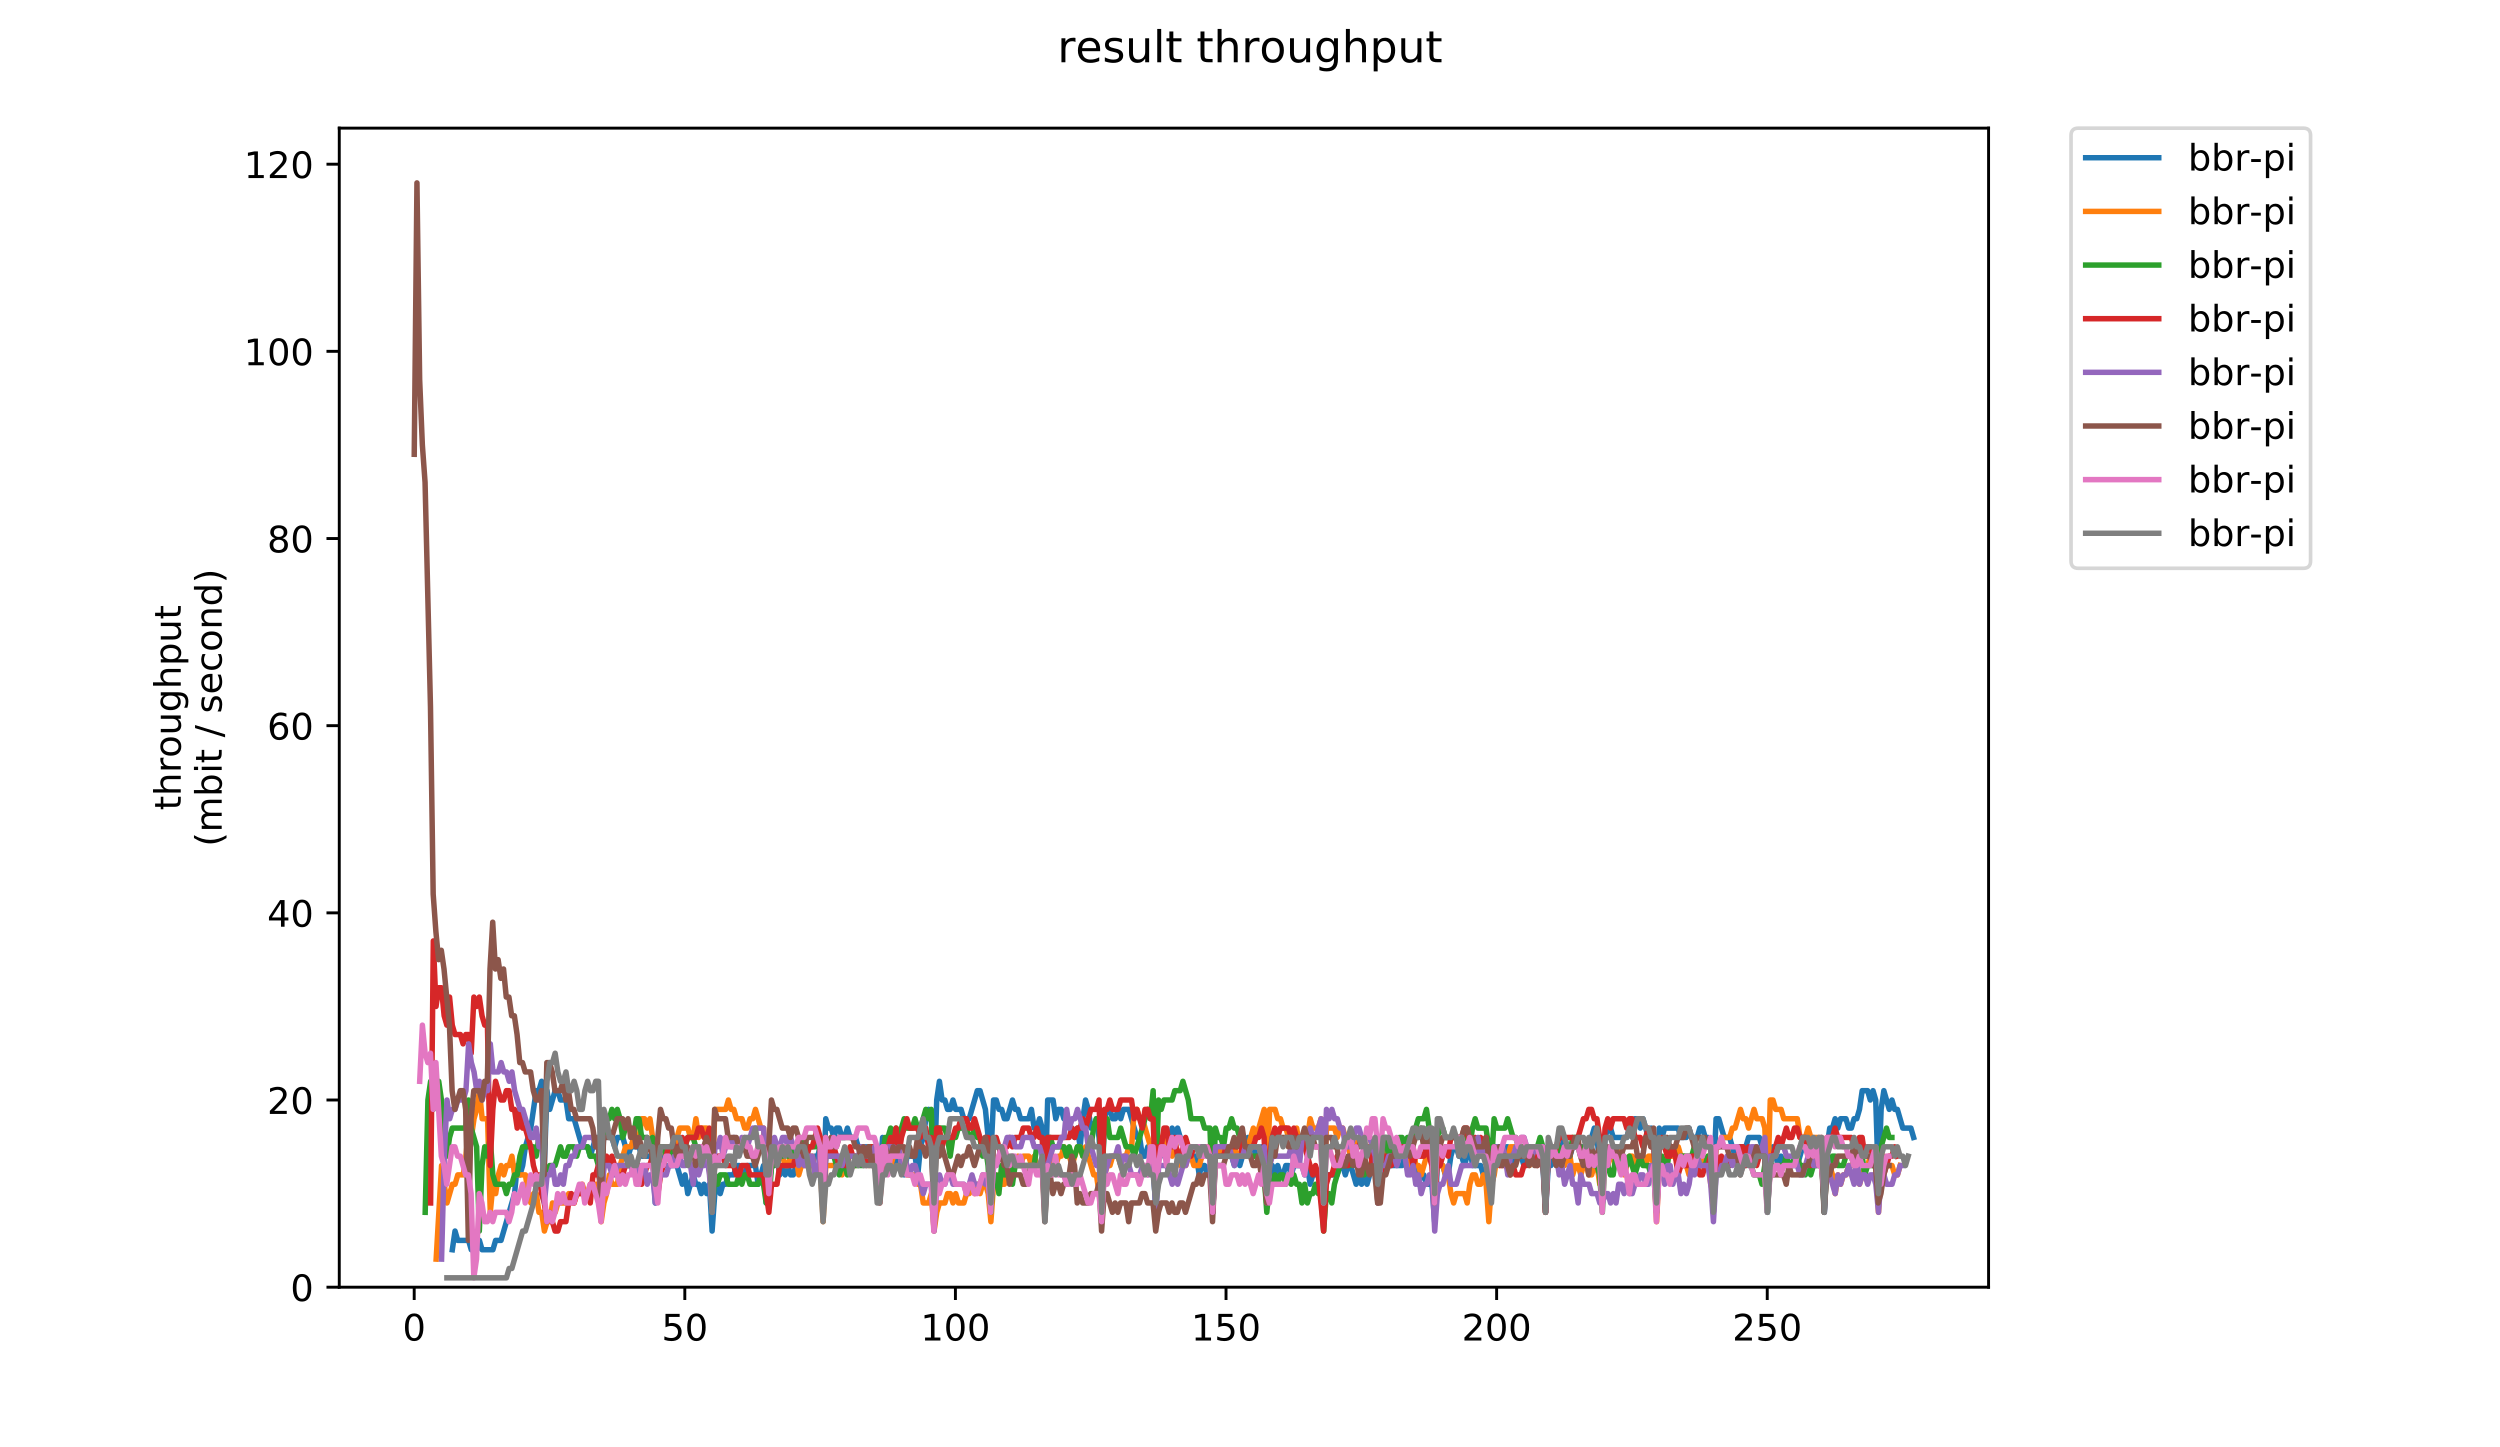 <?xml version="1.0" encoding="utf-8" standalone="no"?>
<!DOCTYPE svg PUBLIC "-//W3C//DTD SVG 1.1//EN"
  "http://www.w3.org/Graphics/SVG/1.1/DTD/svg11.dtd">
<!-- Created with matplotlib (https://matplotlib.org/) -->
<svg height="396pt" version="1.1" viewBox="0 0 684 396" width="684pt" xmlns="http://www.w3.org/2000/svg" xmlns:xlink="http://www.w3.org/1999/xlink">
 <defs>
  <style type="text/css">
*{stroke-linecap:butt;stroke-linejoin:round;}
  </style>
 </defs>
 <g id="figure_1">
  <g id="patch_1">
   <path d="M 0 396 
L 684 396 
L 684 0 
L 0 0 
z
" style="fill:#ffffff;"/>
  </g>
  <g id="axes_1">
   <g id="patch_2">
    <path d="M 92.824 352.174 
L 544.074 352.174 
L 544.074 35.062 
L 92.824 35.062 
z
" style="fill:#ffffff;"/>
   </g>
   <g id="matplotlib.axis_1">
    <g id="xtick_1">
     <g id="line2d_1">
      <defs>
       <path d="M 0 0 
L 0 3.5 
" id="m2a073cf130" style="stroke:#000000;stroke-width:0.8;"/>
      </defs>
      <g>
       <use style="stroke:#000000;stroke-width:0.8;" x="113.325" xlink:href="#m2a073cf130" y="352.174"/>
      </g>
     </g>
     <g id="text_1">
      <!-- 0 -->
      <defs>
       <path d="M 31.781 66.406 
Q 24.172 66.406 20.328 58.906 
Q 16.5 51.422 16.5 36.375 
Q 16.5 21.391 20.328 13.891 
Q 24.172 6.391 31.781 6.391 
Q 39.453 6.391 43.281 13.891 
Q 47.125 21.391 47.125 36.375 
Q 47.125 51.422 43.281 58.906 
Q 39.453 66.406 31.781 66.406 
z
M 31.781 74.219 
Q 44.047 74.219 50.516 64.516 
Q 56.984 54.828 56.984 36.375 
Q 56.984 17.969 50.516 8.266 
Q 44.047 -1.422 31.781 -1.422 
Q 19.531 -1.422 13.062 8.266 
Q 6.594 17.969 6.594 36.375 
Q 6.594 54.828 13.062 64.516 
Q 19.531 74.219 31.781 74.219 
z
" id="DejaVuSans-48"/>
      </defs>
      <g transform="translate(110.144 366.773)scale(0.1 -0.1)">
       <use xlink:href="#DejaVuSans-48"/>
      </g>
     </g>
    </g>
    <g id="xtick_2">
     <g id="line2d_2">
      <g>
       <use style="stroke:#000000;stroke-width:0.8;" x="187.364" xlink:href="#m2a073cf130" y="352.174"/>
      </g>
     </g>
     <g id="text_2">
      <!-- 50 -->
      <defs>
       <path d="M 10.797 72.906 
L 49.516 72.906 
L 49.516 64.594 
L 19.828 64.594 
L 19.828 46.734 
Q 21.969 47.469 24.109 47.828 
Q 26.266 48.188 28.422 48.188 
Q 40.625 48.188 47.75 41.5 
Q 54.891 34.812 54.891 23.391 
Q 54.891 11.625 47.562 5.094 
Q 40.234 -1.422 26.906 -1.422 
Q 22.312 -1.422 17.547 -0.641 
Q 12.797 0.141 7.719 1.703 
L 7.719 11.625 
Q 12.109 9.234 16.797 8.062 
Q 21.484 6.891 26.703 6.891 
Q 35.156 6.891 40.078 11.328 
Q 45.016 15.766 45.016 23.391 
Q 45.016 31 40.078 35.438 
Q 35.156 39.891 26.703 39.891 
Q 22.75 39.891 18.812 39.016 
Q 14.891 38.141 10.797 36.281 
z
" id="DejaVuSans-53"/>
      </defs>
      <g transform="translate(181.001 366.773)scale(0.1 -0.1)">
       <use xlink:href="#DejaVuSans-53"/>
       <use x="63.623" xlink:href="#DejaVuSans-48"/>
      </g>
     </g>
    </g>
    <g id="xtick_3">
     <g id="line2d_3">
      <g>
       <use style="stroke:#000000;stroke-width:0.8;" x="261.402" xlink:href="#m2a073cf130" y="352.174"/>
      </g>
     </g>
     <g id="text_3">
      <!-- 100 -->
      <defs>
       <path d="M 12.406 8.297 
L 28.516 8.297 
L 28.516 63.922 
L 10.984 60.406 
L 10.984 69.391 
L 28.422 72.906 
L 38.281 72.906 
L 38.281 8.297 
L 54.391 8.297 
L 54.391 0 
L 12.406 0 
z
" id="DejaVuSans-49"/>
      </defs>
      <g transform="translate(251.858 366.773)scale(0.1 -0.1)">
       <use xlink:href="#DejaVuSans-49"/>
       <use x="63.623" xlink:href="#DejaVuSans-48"/>
       <use x="127.246" xlink:href="#DejaVuSans-48"/>
      </g>
     </g>
    </g>
    <g id="xtick_4">
     <g id="line2d_4">
      <g>
       <use style="stroke:#000000;stroke-width:0.8;" x="335.441" xlink:href="#m2a073cf130" y="352.174"/>
      </g>
     </g>
     <g id="text_4">
      <!-- 150 -->
      <g transform="translate(325.897 366.773)scale(0.1 -0.1)">
       <use xlink:href="#DejaVuSans-49"/>
       <use x="63.623" xlink:href="#DejaVuSans-53"/>
       <use x="127.246" xlink:href="#DejaVuSans-48"/>
      </g>
     </g>
    </g>
    <g id="xtick_5">
     <g id="line2d_5">
      <g>
       <use style="stroke:#000000;stroke-width:0.8;" x="409.479" xlink:href="#m2a073cf130" y="352.174"/>
      </g>
     </g>
     <g id="text_5">
      <!-- 200 -->
      <defs>
       <path d="M 19.188 8.297 
L 53.609 8.297 
L 53.609 0 
L 7.328 0 
L 7.328 8.297 
Q 12.938 14.109 22.625 23.891 
Q 32.328 33.688 34.812 36.531 
Q 39.547 41.844 41.422 45.531 
Q 43.312 49.219 43.312 52.781 
Q 43.312 58.594 39.234 62.25 
Q 35.156 65.922 28.609 65.922 
Q 23.969 65.922 18.812 64.312 
Q 13.672 62.703 7.812 59.422 
L 7.812 69.391 
Q 13.766 71.781 18.938 73 
Q 24.125 74.219 28.422 74.219 
Q 39.75 74.219 46.484 68.547 
Q 53.219 62.891 53.219 53.422 
Q 53.219 48.922 51.531 44.891 
Q 49.859 40.875 45.406 35.406 
Q 44.188 33.984 37.641 27.219 
Q 31.109 20.453 19.188 8.297 
z
" id="DejaVuSans-50"/>
      </defs>
      <g transform="translate(399.936 366.773)scale(0.1 -0.1)">
       <use xlink:href="#DejaVuSans-50"/>
       <use x="63.623" xlink:href="#DejaVuSans-48"/>
       <use x="127.246" xlink:href="#DejaVuSans-48"/>
      </g>
     </g>
    </g>
    <g id="xtick_6">
     <g id="line2d_6">
      <g>
       <use style="stroke:#000000;stroke-width:0.8;" x="483.518" xlink:href="#m2a073cf130" y="352.174"/>
      </g>
     </g>
     <g id="text_6">
      <!-- 250 -->
      <g transform="translate(473.974 366.773)scale(0.1 -0.1)">
       <use xlink:href="#DejaVuSans-50"/>
       <use x="63.623" xlink:href="#DejaVuSans-53"/>
       <use x="127.246" xlink:href="#DejaVuSans-48"/>
      </g>
     </g>
    </g>
   </g>
   <g id="matplotlib.axis_2">
    <g id="ytick_1">
     <g id="line2d_7">
      <defs>
       <path d="M 0 0 
L -3.5 0 
" id="m0a0dd2488c" style="stroke:#000000;stroke-width:0.8;"/>
      </defs>
      <g>
       <use style="stroke:#000000;stroke-width:0.8;" x="92.824" xlink:href="#m0a0dd2488c" y="352.174"/>
      </g>
     </g>
     <g id="text_7">
      <!-- 0 -->
      <g transform="translate(79.461 355.973)scale(0.1 -0.1)">
       <use xlink:href="#DejaVuSans-48"/>
      </g>
     </g>
    </g>
    <g id="ytick_2">
     <g id="line2d_8">
      <g>
       <use style="stroke:#000000;stroke-width:0.8;" x="92.824" xlink:href="#m0a0dd2488c" y="300.965"/>
      </g>
     </g>
     <g id="text_8">
      <!-- 20 -->
      <g transform="translate(73.099 304.764)scale(0.1 -0.1)">
       <use xlink:href="#DejaVuSans-50"/>
       <use x="63.623" xlink:href="#DejaVuSans-48"/>
      </g>
     </g>
    </g>
    <g id="ytick_3">
     <g id="line2d_9">
      <g>
       <use style="stroke:#000000;stroke-width:0.8;" x="92.824" xlink:href="#m0a0dd2488c" y="249.756"/>
      </g>
     </g>
     <g id="text_9">
      <!-- 40 -->
      <defs>
       <path d="M 37.797 64.312 
L 12.891 25.391 
L 37.797 25.391 
z
M 35.203 72.906 
L 47.609 72.906 
L 47.609 25.391 
L 58.016 25.391 
L 58.016 17.188 
L 47.609 17.188 
L 47.609 0 
L 37.797 0 
L 37.797 17.188 
L 4.891 17.188 
L 4.891 26.703 
z
" id="DejaVuSans-52"/>
      </defs>
      <g transform="translate(73.099 253.555)scale(0.1 -0.1)">
       <use xlink:href="#DejaVuSans-52"/>
       <use x="63.623" xlink:href="#DejaVuSans-48"/>
      </g>
     </g>
    </g>
    <g id="ytick_4">
     <g id="line2d_10">
      <g>
       <use style="stroke:#000000;stroke-width:0.8;" x="92.824" xlink:href="#m0a0dd2488c" y="198.547"/>
      </g>
     </g>
     <g id="text_10">
      <!-- 60 -->
      <defs>
       <path d="M 33.016 40.375 
Q 26.375 40.375 22.484 35.828 
Q 18.609 31.297 18.609 23.391 
Q 18.609 15.531 22.484 10.953 
Q 26.375 6.391 33.016 6.391 
Q 39.656 6.391 43.531 10.953 
Q 47.406 15.531 47.406 23.391 
Q 47.406 31.297 43.531 35.828 
Q 39.656 40.375 33.016 40.375 
z
M 52.594 71.297 
L 52.594 62.312 
Q 48.875 64.062 45.094 64.984 
Q 41.312 65.922 37.594 65.922 
Q 27.828 65.922 22.672 59.328 
Q 17.531 52.734 16.797 39.406 
Q 19.672 43.656 24.016 45.922 
Q 28.375 48.188 33.594 48.188 
Q 44.578 48.188 50.953 41.516 
Q 57.328 34.859 57.328 23.391 
Q 57.328 12.156 50.688 5.359 
Q 44.047 -1.422 33.016 -1.422 
Q 20.359 -1.422 13.672 8.266 
Q 6.984 17.969 6.984 36.375 
Q 6.984 53.656 15.188 63.938 
Q 23.391 74.219 37.203 74.219 
Q 40.922 74.219 44.703 73.484 
Q 48.484 72.75 52.594 71.297 
z
" id="DejaVuSans-54"/>
      </defs>
      <g transform="translate(73.099 202.346)scale(0.1 -0.1)">
       <use xlink:href="#DejaVuSans-54"/>
       <use x="63.623" xlink:href="#DejaVuSans-48"/>
      </g>
     </g>
    </g>
    <g id="ytick_5">
     <g id="line2d_11">
      <g>
       <use style="stroke:#000000;stroke-width:0.8;" x="92.824" xlink:href="#m0a0dd2488c" y="147.338"/>
      </g>
     </g>
     <g id="text_11">
      <!-- 80 -->
      <defs>
       <path d="M 31.781 34.625 
Q 24.75 34.625 20.719 30.859 
Q 16.703 27.094 16.703 20.516 
Q 16.703 13.922 20.719 10.156 
Q 24.75 6.391 31.781 6.391 
Q 38.812 6.391 42.859 10.172 
Q 46.922 13.969 46.922 20.516 
Q 46.922 27.094 42.891 30.859 
Q 38.875 34.625 31.781 34.625 
z
M 21.922 38.812 
Q 15.578 40.375 12.031 44.719 
Q 8.5 49.078 8.5 55.328 
Q 8.5 64.062 14.719 69.141 
Q 20.953 74.219 31.781 74.219 
Q 42.672 74.219 48.875 69.141 
Q 55.078 64.062 55.078 55.328 
Q 55.078 49.078 51.531 44.719 
Q 48 40.375 41.703 38.812 
Q 48.828 37.156 52.797 32.312 
Q 56.781 27.484 56.781 20.516 
Q 56.781 9.906 50.312 4.234 
Q 43.844 -1.422 31.781 -1.422 
Q 19.734 -1.422 13.25 4.234 
Q 6.781 9.906 6.781 20.516 
Q 6.781 27.484 10.781 32.312 
Q 14.797 37.156 21.922 38.812 
z
M 18.312 54.391 
Q 18.312 48.734 21.844 45.562 
Q 25.391 42.391 31.781 42.391 
Q 38.141 42.391 41.719 45.562 
Q 45.312 48.734 45.312 54.391 
Q 45.312 60.062 41.719 63.234 
Q 38.141 66.406 31.781 66.406 
Q 25.391 66.406 21.844 63.234 
Q 18.312 60.062 18.312 54.391 
z
" id="DejaVuSans-56"/>
      </defs>
      <g transform="translate(73.099 151.137)scale(0.1 -0.1)">
       <use xlink:href="#DejaVuSans-56"/>
       <use x="63.623" xlink:href="#DejaVuSans-48"/>
      </g>
     </g>
    </g>
    <g id="ytick_6">
     <g id="line2d_12">
      <g>
       <use style="stroke:#000000;stroke-width:0.8;" x="92.824" xlink:href="#m0a0dd2488c" y="96.129"/>
      </g>
     </g>
     <g id="text_12">
      <!-- 100 -->
      <g transform="translate(66.736 99.928)scale(0.1 -0.1)">
       <use xlink:href="#DejaVuSans-49"/>
       <use x="63.623" xlink:href="#DejaVuSans-48"/>
       <use x="127.246" xlink:href="#DejaVuSans-48"/>
      </g>
     </g>
    </g>
    <g id="ytick_7">
     <g id="line2d_13">
      <g>
       <use style="stroke:#000000;stroke-width:0.8;" x="92.824" xlink:href="#m0a0dd2488c" y="44.92"/>
      </g>
     </g>
     <g id="text_13">
      <!-- 120 -->
      <g transform="translate(66.736 48.719)scale(0.1 -0.1)">
       <use xlink:href="#DejaVuSans-49"/>
       <use x="63.623" xlink:href="#DejaVuSans-50"/>
       <use x="127.246" xlink:href="#DejaVuSans-48"/>
      </g>
     </g>
    </g>
    <g id="text_14">
     <!-- throughput -->
     <defs>
      <path d="M 18.312 70.219 
L 18.312 54.688 
L 36.812 54.688 
L 36.812 47.703 
L 18.312 47.703 
L 18.312 18.016 
Q 18.312 11.328 20.141 9.422 
Q 21.969 7.516 27.594 7.516 
L 36.812 7.516 
L 36.812 0 
L 27.594 0 
Q 17.188 0 13.234 3.875 
Q 9.281 7.766 9.281 18.016 
L 9.281 47.703 
L 2.688 47.703 
L 2.688 54.688 
L 9.281 54.688 
L 9.281 70.219 
z
" id="DejaVuSans-116"/>
      <path d="M 54.891 33.016 
L 54.891 0 
L 45.906 0 
L 45.906 32.719 
Q 45.906 40.484 42.875 44.328 
Q 39.844 48.188 33.797 48.188 
Q 26.516 48.188 22.312 43.547 
Q 18.109 38.922 18.109 30.906 
L 18.109 0 
L 9.078 0 
L 9.078 75.984 
L 18.109 75.984 
L 18.109 46.188 
Q 21.344 51.125 25.703 53.562 
Q 30.078 56 35.797 56 
Q 45.219 56 50.047 50.172 
Q 54.891 44.344 54.891 33.016 
z
" id="DejaVuSans-104"/>
      <path d="M 41.109 46.297 
Q 39.594 47.172 37.812 47.578 
Q 36.031 48 33.891 48 
Q 26.266 48 22.188 43.047 
Q 18.109 38.094 18.109 28.812 
L 18.109 0 
L 9.078 0 
L 9.078 54.688 
L 18.109 54.688 
L 18.109 46.188 
Q 20.953 51.172 25.484 53.578 
Q 30.031 56 36.531 56 
Q 37.453 56 38.578 55.875 
Q 39.703 55.766 41.062 55.516 
z
" id="DejaVuSans-114"/>
      <path d="M 30.609 48.391 
Q 23.391 48.391 19.188 42.75 
Q 14.984 37.109 14.984 27.297 
Q 14.984 17.484 19.156 11.844 
Q 23.344 6.203 30.609 6.203 
Q 37.797 6.203 41.984 11.859 
Q 46.188 17.531 46.188 27.297 
Q 46.188 37.016 41.984 42.703 
Q 37.797 48.391 30.609 48.391 
z
M 30.609 56 
Q 42.328 56 49.016 48.375 
Q 55.719 40.766 55.719 27.297 
Q 55.719 13.875 49.016 6.219 
Q 42.328 -1.422 30.609 -1.422 
Q 18.844 -1.422 12.172 6.219 
Q 5.516 13.875 5.516 27.297 
Q 5.516 40.766 12.172 48.375 
Q 18.844 56 30.609 56 
z
" id="DejaVuSans-111"/>
      <path d="M 8.5 21.578 
L 8.5 54.688 
L 17.484 54.688 
L 17.484 21.922 
Q 17.484 14.156 20.5 10.266 
Q 23.531 6.391 29.594 6.391 
Q 36.859 6.391 41.078 11.031 
Q 45.312 15.672 45.312 23.688 
L 45.312 54.688 
L 54.297 54.688 
L 54.297 0 
L 45.312 0 
L 45.312 8.406 
Q 42.047 3.422 37.719 1 
Q 33.406 -1.422 27.688 -1.422 
Q 18.266 -1.422 13.375 4.438 
Q 8.5 10.297 8.5 21.578 
z
M 31.109 56 
z
" id="DejaVuSans-117"/>
      <path d="M 45.406 27.984 
Q 45.406 37.75 41.375 43.109 
Q 37.359 48.484 30.078 48.484 
Q 22.859 48.484 18.828 43.109 
Q 14.797 37.75 14.797 27.984 
Q 14.797 18.266 18.828 12.891 
Q 22.859 7.516 30.078 7.516 
Q 37.359 7.516 41.375 12.891 
Q 45.406 18.266 45.406 27.984 
z
M 54.391 6.781 
Q 54.391 -7.172 48.188 -13.984 
Q 42 -20.797 29.203 -20.797 
Q 24.469 -20.797 20.266 -20.094 
Q 16.062 -19.391 12.109 -17.922 
L 12.109 -9.188 
Q 16.062 -11.328 19.922 -12.344 
Q 23.781 -13.375 27.781 -13.375 
Q 36.625 -13.375 41.016 -8.766 
Q 45.406 -4.156 45.406 5.172 
L 45.406 9.625 
Q 42.625 4.781 38.281 2.391 
Q 33.938 0 27.875 0 
Q 17.828 0 11.672 7.656 
Q 5.516 15.328 5.516 27.984 
Q 5.516 40.672 11.672 48.328 
Q 17.828 56 27.875 56 
Q 33.938 56 38.281 53.609 
Q 42.625 51.219 45.406 46.391 
L 45.406 54.688 
L 54.391 54.688 
z
" id="DejaVuSans-103"/>
      <path d="M 18.109 8.203 
L 18.109 -20.797 
L 9.078 -20.797 
L 9.078 54.688 
L 18.109 54.688 
L 18.109 46.391 
Q 20.953 51.266 25.266 53.625 
Q 29.594 56 35.594 56 
Q 45.562 56 51.781 48.094 
Q 58.016 40.188 58.016 27.297 
Q 58.016 14.406 51.781 6.484 
Q 45.562 -1.422 35.594 -1.422 
Q 29.594 -1.422 25.266 0.953 
Q 20.953 3.328 18.109 8.203 
z
M 48.688 27.297 
Q 48.688 37.203 44.609 42.844 
Q 40.531 48.484 33.406 48.484 
Q 26.266 48.484 22.188 42.844 
Q 18.109 37.203 18.109 27.297 
Q 18.109 17.391 22.188 11.75 
Q 26.266 6.109 33.406 6.109 
Q 40.531 6.109 44.609 11.75 
Q 48.688 17.391 48.688 27.297 
z
" id="DejaVuSans-112"/>
     </defs>
     <g transform="translate(49.459 221.675)rotate(-90)scale(0.1 -0.1)">
      <use xlink:href="#DejaVuSans-116"/>
      <use x="39.209" xlink:href="#DejaVuSans-104"/>
      <use x="102.588" xlink:href="#DejaVuSans-114"/>
      <use x="143.67" xlink:href="#DejaVuSans-111"/>
      <use x="204.852" xlink:href="#DejaVuSans-117"/>
      <use x="268.23" xlink:href="#DejaVuSans-103"/>
      <use x="331.707" xlink:href="#DejaVuSans-104"/>
      <use x="395.086" xlink:href="#DejaVuSans-112"/>
      <use x="458.562" xlink:href="#DejaVuSans-117"/>
      <use x="521.941" xlink:href="#DejaVuSans-116"/>
     </g>
     <!-- (mbit / second) -->
     <defs>
      <path d="M 31 75.875 
Q 24.469 64.656 21.281 53.656 
Q 18.109 42.672 18.109 31.391 
Q 18.109 20.125 21.312 9.062 
Q 24.516 -2 31 -13.188 
L 23.188 -13.188 
Q 15.875 -1.703 12.234 9.375 
Q 8.594 20.453 8.594 31.391 
Q 8.594 42.281 12.203 53.312 
Q 15.828 64.359 23.188 75.875 
z
" id="DejaVuSans-40"/>
      <path d="M 52 44.188 
Q 55.375 50.25 60.062 53.125 
Q 64.75 56 71.094 56 
Q 79.641 56 84.281 50.016 
Q 88.922 44.047 88.922 33.016 
L 88.922 0 
L 79.891 0 
L 79.891 32.719 
Q 79.891 40.578 77.094 44.375 
Q 74.312 48.188 68.609 48.188 
Q 61.625 48.188 57.562 43.547 
Q 53.516 38.922 53.516 30.906 
L 53.516 0 
L 44.484 0 
L 44.484 32.719 
Q 44.484 40.625 41.703 44.406 
Q 38.922 48.188 33.109 48.188 
Q 26.219 48.188 22.156 43.531 
Q 18.109 38.875 18.109 30.906 
L 18.109 0 
L 9.078 0 
L 9.078 54.688 
L 18.109 54.688 
L 18.109 46.188 
Q 21.188 51.219 25.484 53.609 
Q 29.781 56 35.688 56 
Q 41.656 56 45.828 52.969 
Q 50 49.953 52 44.188 
z
" id="DejaVuSans-109"/>
      <path d="M 48.688 27.297 
Q 48.688 37.203 44.609 42.844 
Q 40.531 48.484 33.406 48.484 
Q 26.266 48.484 22.188 42.844 
Q 18.109 37.203 18.109 27.297 
Q 18.109 17.391 22.188 11.75 
Q 26.266 6.109 33.406 6.109 
Q 40.531 6.109 44.609 11.75 
Q 48.688 17.391 48.688 27.297 
z
M 18.109 46.391 
Q 20.953 51.266 25.266 53.625 
Q 29.594 56 35.594 56 
Q 45.562 56 51.781 48.094 
Q 58.016 40.188 58.016 27.297 
Q 58.016 14.406 51.781 6.484 
Q 45.562 -1.422 35.594 -1.422 
Q 29.594 -1.422 25.266 0.953 
Q 20.953 3.328 18.109 8.203 
L 18.109 0 
L 9.078 0 
L 9.078 75.984 
L 18.109 75.984 
z
" id="DejaVuSans-98"/>
      <path d="M 9.422 54.688 
L 18.406 54.688 
L 18.406 0 
L 9.422 0 
z
M 9.422 75.984 
L 18.406 75.984 
L 18.406 64.594 
L 9.422 64.594 
z
" id="DejaVuSans-105"/>
      <path id="DejaVuSans-32"/>
      <path d="M 25.391 72.906 
L 33.688 72.906 
L 8.297 -9.281 
L 0 -9.281 
z
" id="DejaVuSans-47"/>
      <path d="M 44.281 53.078 
L 44.281 44.578 
Q 40.484 46.531 36.375 47.5 
Q 32.281 48.484 27.875 48.484 
Q 21.188 48.484 17.844 46.438 
Q 14.5 44.391 14.5 40.281 
Q 14.5 37.156 16.891 35.375 
Q 19.281 33.594 26.516 31.984 
L 29.594 31.297 
Q 39.156 29.25 43.188 25.516 
Q 47.219 21.781 47.219 15.094 
Q 47.219 7.469 41.188 3.016 
Q 35.156 -1.422 24.609 -1.422 
Q 20.219 -1.422 15.453 -0.562 
Q 10.688 0.297 5.422 2 
L 5.422 11.281 
Q 10.406 8.688 15.234 7.391 
Q 20.062 6.109 24.812 6.109 
Q 31.156 6.109 34.562 8.281 
Q 37.984 10.453 37.984 14.406 
Q 37.984 18.062 35.516 20.016 
Q 33.062 21.969 24.703 23.781 
L 21.578 24.516 
Q 13.234 26.266 9.516 29.906 
Q 5.812 33.547 5.812 39.891 
Q 5.812 47.609 11.281 51.797 
Q 16.75 56 26.812 56 
Q 31.781 56 36.172 55.266 
Q 40.578 54.547 44.281 53.078 
z
" id="DejaVuSans-115"/>
      <path d="M 56.203 29.594 
L 56.203 25.203 
L 14.891 25.203 
Q 15.484 15.922 20.484 11.062 
Q 25.484 6.203 34.422 6.203 
Q 39.594 6.203 44.453 7.469 
Q 49.312 8.734 54.109 11.281 
L 54.109 2.781 
Q 49.266 0.734 44.188 -0.344 
Q 39.109 -1.422 33.891 -1.422 
Q 20.797 -1.422 13.156 6.188 
Q 5.516 13.812 5.516 26.812 
Q 5.516 40.234 12.766 48.109 
Q 20.016 56 32.328 56 
Q 43.359 56 49.781 48.891 
Q 56.203 41.797 56.203 29.594 
z
M 47.219 32.234 
Q 47.125 39.594 43.094 43.984 
Q 39.062 48.391 32.422 48.391 
Q 24.906 48.391 20.391 44.141 
Q 15.875 39.891 15.188 32.172 
z
" id="DejaVuSans-101"/>
      <path d="M 48.781 52.594 
L 48.781 44.188 
Q 44.969 46.297 41.141 47.344 
Q 37.312 48.391 33.406 48.391 
Q 24.656 48.391 19.812 42.844 
Q 14.984 37.312 14.984 27.297 
Q 14.984 17.281 19.812 11.734 
Q 24.656 6.203 33.406 6.203 
Q 37.312 6.203 41.141 7.25 
Q 44.969 8.297 48.781 10.406 
L 48.781 2.094 
Q 45.016 0.344 40.984 -0.531 
Q 36.969 -1.422 32.422 -1.422 
Q 20.062 -1.422 12.781 6.344 
Q 5.516 14.109 5.516 27.297 
Q 5.516 40.672 12.859 48.328 
Q 20.219 56 33.016 56 
Q 37.156 56 41.109 55.141 
Q 45.062 54.297 48.781 52.594 
z
" id="DejaVuSans-99"/>
      <path d="M 54.891 33.016 
L 54.891 0 
L 45.906 0 
L 45.906 32.719 
Q 45.906 40.484 42.875 44.328 
Q 39.844 48.188 33.797 48.188 
Q 26.516 48.188 22.312 43.547 
Q 18.109 38.922 18.109 30.906 
L 18.109 0 
L 9.078 0 
L 9.078 54.688 
L 18.109 54.688 
L 18.109 46.188 
Q 21.344 51.125 25.703 53.562 
Q 30.078 56 35.797 56 
Q 45.219 56 50.047 50.172 
Q 54.891 44.344 54.891 33.016 
z
" id="DejaVuSans-110"/>
      <path d="M 45.406 46.391 
L 45.406 75.984 
L 54.391 75.984 
L 54.391 0 
L 45.406 0 
L 45.406 8.203 
Q 42.578 3.328 38.25 0.953 
Q 33.938 -1.422 27.875 -1.422 
Q 17.969 -1.422 11.734 6.484 
Q 5.516 14.406 5.516 27.297 
Q 5.516 40.188 11.734 48.094 
Q 17.969 56 27.875 56 
Q 33.938 56 38.25 53.625 
Q 42.578 51.266 45.406 46.391 
z
M 14.797 27.297 
Q 14.797 17.391 18.875 11.75 
Q 22.953 6.109 30.078 6.109 
Q 37.203 6.109 41.297 11.75 
Q 45.406 17.391 45.406 27.297 
Q 45.406 37.203 41.297 42.844 
Q 37.203 48.484 30.078 48.484 
Q 22.953 48.484 18.875 42.844 
Q 14.797 37.203 14.797 27.297 
z
" id="DejaVuSans-100"/>
      <path d="M 8.016 75.875 
L 15.828 75.875 
Q 23.141 64.359 26.781 53.312 
Q 30.422 42.281 30.422 31.391 
Q 30.422 20.453 26.781 9.375 
Q 23.141 -1.703 15.828 -13.188 
L 8.016 -13.188 
Q 14.5 -2 17.703 9.062 
Q 20.906 20.125 20.906 31.391 
Q 20.906 42.672 17.703 53.656 
Q 14.5 64.656 8.016 75.875 
z
" id="DejaVuSans-41"/>
     </defs>
     <g transform="translate(60.657 231.609)rotate(-90)scale(0.1 -0.1)">
      <use xlink:href="#DejaVuSans-40"/>
      <use x="39.014" xlink:href="#DejaVuSans-109"/>
      <use x="136.426" xlink:href="#DejaVuSans-98"/>
      <use x="199.902" xlink:href="#DejaVuSans-105"/>
      <use x="227.686" xlink:href="#DejaVuSans-116"/>
      <use x="266.895" xlink:href="#DejaVuSans-32"/>
      <use x="298.682" xlink:href="#DejaVuSans-47"/>
      <use x="332.373" xlink:href="#DejaVuSans-32"/>
      <use x="364.16" xlink:href="#DejaVuSans-115"/>
      <use x="416.26" xlink:href="#DejaVuSans-101"/>
      <use x="477.783" xlink:href="#DejaVuSans-99"/>
      <use x="532.764" xlink:href="#DejaVuSans-111"/>
      <use x="593.945" xlink:href="#DejaVuSans-110"/>
      <use x="657.324" xlink:href="#DejaVuSans-100"/>
      <use x="720.801" xlink:href="#DejaVuSans-41"/>
     </g>
    </g>
   </g>
   <g id="line2d_14">
    <path clip-path="url(#p7b5e312e34)" d="M 123.754 341.932 
L 124.494 336.811 
L 125.235 339.372 
L 128.196 339.372 
L 128.937 341.932 
L 129.677 339.372 
L 130.417 341.932 
L 131.158 339.372 
L 131.898 341.932 
L 134.86 341.932 
L 135.6 339.372 
L 137.081 339.372 
L 140.783 326.57 
L 141.523 318.888 
L 142.264 321.449 
L 143.004 318.888 
L 143.744 313.767 
L 145.225 308.647 
L 146.706 298.405 
L 147.446 298.405 
L 148.187 295.844 
L 148.927 318.888 
L 149.668 298.405 
L 150.408 303.526 
L 151.889 298.405 
L 152.629 298.405 
L 153.369 300.965 
L 154.85 300.965 
L 155.591 306.086 
L 157.071 306.086 
L 159.293 313.767 
L 160.773 313.767 
L 161.514 316.328 
L 162.994 311.207 
L 163.735 311.207 
L 164.475 329.13 
L 165.216 308.647 
L 165.956 308.647 
L 166.696 311.207 
L 167.437 311.207 
L 168.177 313.767 
L 168.918 311.207 
L 170.398 311.207 
L 171.879 316.328 
L 172.619 313.767 
L 174.841 313.767 
L 175.581 316.328 
L 178.543 316.328 
L 179.283 329.13 
L 180.023 318.888 
L 180.764 316.328 
L 181.504 318.888 
L 185.206 318.888 
L 186.687 324.009 
L 187.427 321.449 
L 188.168 326.57 
L 189.648 321.449 
L 190.389 324.009 
L 191.129 324.009 
L 191.87 326.57 
L 192.61 324.009 
L 193.35 326.57 
L 194.091 324.009 
L 194.831 336.811 
L 195.571 326.57 
L 196.312 324.009 
L 197.052 326.57 
L 197.793 324.009 
L 198.533 324.009 
L 199.273 321.449 
L 200.754 321.449 
L 201.495 318.888 
L 202.235 318.888 
L 202.975 321.449 
L 203.716 321.449 
L 204.456 318.888 
L 206.677 318.888 
L 207.418 324.009 
L 208.898 318.888 
L 209.639 329.13 
L 211.12 318.888 
L 211.86 318.888 
L 212.6 316.328 
L 213.341 321.449 
L 214.081 318.888 
L 214.821 321.449 
L 215.562 318.888 
L 216.302 321.449 
L 217.043 321.449 
L 218.523 316.328 
L 220.004 316.328 
L 220.745 318.888 
L 221.485 316.328 
L 222.225 318.888 
L 222.966 316.328 
L 223.706 316.328 
L 224.447 313.767 
L 225.187 329.13 
L 225.927 306.086 
L 226.668 308.647 
L 227.408 308.647 
L 228.148 311.207 
L 228.889 308.647 
L 229.629 308.647 
L 230.37 311.207 
L 231.11 311.207 
L 231.85 308.647 
L 232.591 311.207 
L 234.072 311.207 
L 234.812 313.767 
L 237.033 313.767 
L 237.773 316.328 
L 238.514 316.328 
L 239.254 313.767 
L 239.995 324.009 
L 240.735 321.449 
L 241.475 311.207 
L 242.216 313.767 
L 242.956 313.767 
L 244.437 318.888 
L 245.177 318.888 
L 245.918 316.328 
L 247.398 321.449 
L 248.139 316.328 
L 250.36 316.328 
L 251.1 321.449 
L 251.841 313.767 
L 252.581 311.207 
L 253.322 306.086 
L 254.062 303.526 
L 254.802 306.086 
L 255.543 324.009 
L 256.283 300.965 
L 257.024 295.844 
L 257.764 300.965 
L 258.504 300.965 
L 259.245 303.526 
L 259.985 303.526 
L 260.725 300.965 
L 261.466 303.526 
L 262.947 303.526 
L 263.687 306.086 
L 265.168 306.086 
L 267.389 298.405 
L 268.129 298.405 
L 269.61 303.526 
L 270.35 311.207 
L 271.091 316.328 
L 271.831 300.965 
L 272.572 300.965 
L 273.312 303.526 
L 274.052 303.526 
L 274.793 306.086 
L 275.533 306.086 
L 277.014 300.965 
L 277.754 303.526 
L 278.495 303.526 
L 279.235 306.086 
L 281.456 306.086 
L 282.197 303.526 
L 282.937 308.647 
L 283.677 308.647 
L 284.418 306.086 
L 285.158 308.647 
L 285.899 326.57 
L 286.639 300.965 
L 288.12 300.965 
L 288.86 306.086 
L 289.6 303.526 
L 290.341 303.526 
L 291.081 306.086 
L 291.822 306.086 
L 292.562 308.647 
L 293.302 308.647 
L 294.043 311.207 
L 294.783 308.647 
L 295.524 313.767 
L 296.264 306.086 
L 297.004 300.965 
L 297.745 303.526 
L 298.485 308.647 
L 299.226 308.647 
L 299.966 306.086 
L 300.706 311.207 
L 301.447 324.009 
L 302.187 306.086 
L 302.927 303.526 
L 303.668 303.526 
L 304.408 306.086 
L 305.149 306.086 
L 305.889 303.526 
L 306.629 306.086 
L 307.37 303.526 
L 308.851 303.526 
L 311.072 311.207 
L 311.812 311.207 
L 312.552 316.328 
L 313.293 316.328 
L 314.033 313.767 
L 315.514 318.888 
L 316.254 331.691 
L 316.995 313.767 
L 317.735 313.767 
L 318.476 316.328 
L 319.216 313.767 
L 319.956 313.767 
L 320.697 308.647 
L 321.437 311.207 
L 322.177 308.647 
L 323.658 313.767 
L 324.399 313.767 
L 325.139 316.328 
L 327.36 316.328 
L 328.101 321.449 
L 328.841 318.888 
L 329.581 318.888 
L 330.322 321.449 
L 331.062 318.888 
L 331.803 331.691 
L 332.543 316.328 
L 333.283 313.767 
L 334.024 316.328 
L 334.764 313.767 
L 335.504 316.328 
L 336.985 316.328 
L 337.726 318.888 
L 338.466 316.328 
L 339.206 318.888 
L 341.428 311.207 
L 342.168 313.767 
L 342.908 313.767 
L 343.649 316.328 
L 344.389 316.328 
L 345.129 313.767 
L 345.87 316.328 
L 346.61 329.13 
L 347.351 318.888 
L 348.091 318.888 
L 348.831 321.449 
L 349.572 318.888 
L 350.312 321.449 
L 351.053 321.449 
L 351.793 318.888 
L 352.533 318.888 
L 353.274 321.449 
L 354.014 318.888 
L 356.235 318.888 
L 356.976 321.449 
L 357.716 318.888 
L 358.456 324.009 
L 359.197 321.449 
L 361.418 321.449 
L 362.158 334.251 
L 362.899 321.449 
L 365.86 321.449 
L 366.601 318.888 
L 367.341 318.888 
L 368.081 321.449 
L 368.822 318.888 
L 369.562 318.888 
L 371.043 324.009 
L 371.783 321.449 
L 372.524 324.009 
L 373.264 321.449 
L 374.005 324.009 
L 374.745 321.449 
L 375.485 316.328 
L 376.226 316.328 
L 376.966 329.13 
L 378.447 318.888 
L 383.63 318.888 
L 384.37 316.328 
L 385.11 318.888 
L 385.851 318.888 
L 386.591 316.328 
L 387.331 318.888 
L 388.072 324.009 
L 388.812 321.449 
L 389.553 321.449 
L 390.293 324.009 
L 391.774 324.009 
L 392.514 334.251 
L 393.255 318.888 
L 394.735 318.888 
L 395.476 321.449 
L 396.216 321.449 
L 396.956 316.328 
L 397.697 313.767 
L 398.437 313.767 
L 399.178 316.328 
L 399.918 316.328 
L 400.658 318.888 
L 402.139 313.767 
L 402.88 318.888 
L 405.101 318.888 
L 405.841 321.449 
L 406.582 321.449 
L 407.322 329.13 
L 408.803 313.767 
L 410.283 313.767 
L 411.024 316.328 
L 411.764 313.767 
L 412.505 313.767 
L 413.985 318.888 
L 414.726 316.328 
L 416.207 316.328 
L 416.947 318.888 
L 417.687 316.328 
L 421.389 316.328 
L 422.13 318.888 
L 422.87 331.691 
L 423.61 318.888 
L 424.351 318.888 
L 425.091 316.328 
L 425.832 318.888 
L 428.053 311.207 
L 429.533 316.328 
L 430.274 313.767 
L 434.716 313.767 
L 436.197 308.647 
L 436.937 311.207 
L 437.678 318.888 
L 438.418 321.449 
L 439.159 311.207 
L 439.899 308.647 
L 440.639 308.647 
L 441.38 311.207 
L 445.082 311.207 
L 445.822 308.647 
L 446.562 308.647 
L 447.303 306.086 
L 448.043 306.086 
L 448.784 308.647 
L 449.524 306.086 
L 451.005 311.207 
L 451.745 308.647 
L 452.485 311.207 
L 453.226 329.13 
L 453.966 308.647 
L 454.707 311.207 
L 455.447 308.647 
L 459.149 308.647 
L 459.889 311.207 
L 461.37 311.207 
L 462.11 308.647 
L 462.851 311.207 
L 464.332 311.207 
L 465.072 308.647 
L 465.812 308.647 
L 466.553 311.207 
L 467.293 311.207 
L 468.034 313.767 
L 468.774 324.009 
L 469.514 306.086 
L 470.255 306.086 
L 471.736 311.207 
L 473.216 311.207 
L 474.697 316.328 
L 475.437 313.767 
L 477.659 313.767 
L 478.399 311.207 
L 481.361 311.207 
L 482.841 316.328 
L 483.582 331.691 
L 484.322 316.328 
L 485.062 313.767 
L 486.543 318.888 
L 487.284 316.328 
L 488.024 318.888 
L 491.726 318.888 
L 493.207 313.767 
L 496.168 313.767 
L 496.909 316.328 
L 497.649 313.767 
L 498.389 316.328 
L 499.13 331.691 
L 499.87 313.767 
L 500.611 308.647 
L 501.351 308.647 
L 502.091 306.086 
L 502.832 308.647 
L 503.572 306.086 
L 505.053 306.086 
L 505.793 308.647 
L 506.534 308.647 
L 507.274 306.086 
L 508.014 306.086 
L 508.755 303.526 
L 509.495 298.405 
L 510.976 298.405 
L 511.716 300.965 
L 512.457 298.405 
L 513.197 300.965 
L 513.938 324.009 
L 514.678 303.526 
L 515.418 298.405 
L 516.899 303.526 
L 517.639 300.965 
L 518.38 303.526 
L 519.12 303.526 
L 520.601 308.647 
L 522.822 308.647 
L 523.563 311.207 
L 523.563 311.207 
" style="fill:none;stroke:#1f77b4;stroke-linecap:square;stroke-width:1.5;"/>
   </g>
   <g id="line2d_15">
    <path clip-path="url(#p7b5e312e34)" d="M 119.329 344.493 
L 120.81 318.888 
L 122.291 329.13 
L 123.772 324.009 
L 124.512 324.009 
L 125.253 321.449 
L 126.733 321.449 
L 127.474 316.328 
L 128.214 308.647 
L 128.954 311.207 
L 129.695 306.086 
L 130.435 303.526 
L 131.176 298.405 
L 131.916 306.086 
L 133.397 306.086 
L 134.137 331.691 
L 134.878 324.009 
L 135.618 326.57 
L 136.358 321.449 
L 137.099 318.888 
L 137.839 321.449 
L 138.579 318.888 
L 139.32 318.888 
L 140.06 316.328 
L 140.801 321.449 
L 143.762 321.449 
L 144.503 326.57 
L 145.243 329.13 
L 145.983 326.57 
L 146.724 326.57 
L 147.464 331.691 
L 148.204 331.691 
L 148.945 336.811 
L 149.685 334.251 
L 150.426 334.251 
L 151.166 329.13 
L 151.906 331.691 
L 152.647 329.13 
L 154.868 329.13 
L 155.608 326.57 
L 156.349 329.13 
L 157.089 329.13 
L 157.83 326.57 
L 158.57 326.57 
L 159.31 324.009 
L 160.051 326.57 
L 160.791 326.57 
L 161.531 324.009 
L 162.272 326.57 
L 163.012 324.009 
L 163.753 324.009 
L 164.493 334.251 
L 165.233 329.13 
L 165.974 326.57 
L 166.714 321.449 
L 167.455 324.009 
L 168.935 324.009 
L 169.676 318.888 
L 171.156 313.767 
L 172.637 313.767 
L 173.378 311.207 
L 174.858 311.207 
L 175.599 306.086 
L 176.339 306.086 
L 177.08 308.647 
L 177.82 306.086 
L 178.56 311.207 
L 179.301 321.449 
L 180.041 318.888 
L 180.781 313.767 
L 182.262 313.767 
L 183.003 316.328 
L 183.743 316.328 
L 185.964 308.647 
L 188.185 308.647 
L 188.926 311.207 
L 189.666 311.207 
L 190.407 306.086 
L 191.147 311.207 
L 191.887 308.647 
L 193.368 308.647 
L 194.108 311.207 
L 194.849 324.009 
L 195.589 303.526 
L 198.551 303.526 
L 199.291 300.965 
L 200.032 303.526 
L 200.772 303.526 
L 201.512 306.086 
L 202.993 306.086 
L 203.733 308.647 
L 204.474 308.647 
L 205.214 306.086 
L 205.955 306.086 
L 206.695 303.526 
L 208.176 308.647 
L 208.916 308.647 
L 209.657 321.449 
L 210.397 321.449 
L 211.137 316.328 
L 214.099 316.328 
L 214.839 318.888 
L 215.58 318.888 
L 216.32 316.328 
L 217.801 316.328 
L 218.541 321.449 
L 219.282 318.888 
L 221.503 318.888 
L 222.243 316.328 
L 222.984 321.449 
L 223.724 318.888 
L 224.464 318.888 
L 225.205 334.251 
L 225.945 318.888 
L 229.647 318.888 
L 230.387 321.449 
L 231.128 318.888 
L 234.089 318.888 
L 234.83 316.328 
L 237.051 316.328 
L 237.791 318.888 
L 238.532 313.767 
L 239.272 316.328 
L 240.012 321.449 
L 240.753 324.009 
L 241.493 313.767 
L 242.234 313.767 
L 243.714 318.888 
L 244.455 316.328 
L 245.195 316.328 
L 245.935 313.767 
L 246.676 318.888 
L 247.416 318.888 
L 248.157 321.449 
L 250.378 321.449 
L 251.118 324.009 
L 251.859 324.009 
L 252.599 329.13 
L 254.08 329.13 
L 254.82 326.57 
L 255.561 336.811 
L 256.301 331.691 
L 257.041 329.13 
L 258.522 329.13 
L 259.262 326.57 
L 260.003 326.57 
L 260.743 329.13 
L 261.484 326.57 
L 262.224 329.13 
L 263.705 329.13 
L 264.445 326.57 
L 265.186 326.57 
L 265.926 324.009 
L 266.666 326.57 
L 267.407 324.009 
L 268.147 326.57 
L 268.887 324.009 
L 269.628 324.009 
L 270.368 326.57 
L 271.109 334.251 
L 271.849 324.009 
L 272.589 324.009 
L 273.33 321.449 
L 274.07 324.009 
L 274.811 324.009 
L 275.551 318.888 
L 276.291 321.449 
L 277.032 318.888 
L 277.772 318.888 
L 278.512 316.328 
L 279.253 318.888 
L 279.993 316.328 
L 281.474 316.328 
L 282.214 318.888 
L 282.955 316.328 
L 283.695 318.888 
L 285.176 318.888 
L 285.916 331.691 
L 286.657 316.328 
L 287.397 318.888 
L 288.137 316.328 
L 288.878 318.888 
L 289.618 316.328 
L 290.359 316.328 
L 291.099 313.767 
L 291.839 316.328 
L 292.58 316.328 
L 293.32 318.888 
L 294.801 313.767 
L 295.541 313.767 
L 296.282 316.328 
L 297.022 313.767 
L 299.243 321.449 
L 299.984 321.449 
L 300.724 326.57 
L 301.464 326.57 
L 302.205 321.449 
L 302.945 318.888 
L 303.686 318.888 
L 304.426 316.328 
L 305.907 316.328 
L 306.647 318.888 
L 307.388 316.328 
L 308.128 316.328 
L 308.868 313.767 
L 309.609 313.767 
L 310.349 303.526 
L 311.089 303.526 
L 311.83 306.086 
L 312.57 306.086 
L 314.791 313.767 
L 315.532 313.767 
L 316.272 329.13 
L 317.013 311.207 
L 317.753 311.207 
L 318.493 313.767 
L 319.234 311.207 
L 319.974 311.207 
L 320.714 316.328 
L 321.455 313.767 
L 322.936 318.888 
L 323.676 316.328 
L 324.416 318.888 
L 325.157 316.328 
L 325.897 316.328 
L 326.638 318.888 
L 328.118 318.888 
L 329.599 313.767 
L 331.08 313.767 
L 331.82 326.57 
L 332.561 313.767 
L 333.301 316.328 
L 334.041 313.767 
L 335.522 313.767 
L 336.263 316.328 
L 337.003 316.328 
L 337.743 313.767 
L 338.484 316.328 
L 339.224 316.328 
L 339.965 313.767 
L 340.705 316.328 
L 342.926 308.647 
L 343.666 311.207 
L 345.888 303.526 
L 346.628 324.009 
L 347.368 303.526 
L 348.849 303.526 
L 349.59 306.086 
L 350.33 306.086 
L 351.07 308.647 
L 351.811 308.647 
L 352.551 311.207 
L 354.032 311.207 
L 354.772 308.647 
L 355.513 313.767 
L 356.253 311.207 
L 357.734 311.207 
L 358.474 306.086 
L 359.215 308.647 
L 360.695 308.647 
L 361.436 306.086 
L 362.176 326.57 
L 362.917 308.647 
L 365.138 308.647 
L 365.878 311.207 
L 366.618 308.647 
L 367.359 308.647 
L 369.58 316.328 
L 370.32 313.767 
L 371.061 313.767 
L 371.801 311.207 
L 374.763 311.207 
L 376.243 316.328 
L 376.984 329.13 
L 377.724 316.328 
L 378.465 318.888 
L 379.205 313.767 
L 379.945 313.767 
L 380.686 316.328 
L 381.426 313.767 
L 385.128 313.767 
L 385.868 318.888 
L 386.609 313.767 
L 387.349 318.888 
L 388.09 318.888 
L 388.83 321.449 
L 390.311 316.328 
L 391.051 316.328 
L 391.792 313.767 
L 392.532 329.13 
L 393.272 316.328 
L 394.013 318.888 
L 394.753 318.888 
L 395.493 321.449 
L 396.234 321.449 
L 396.974 326.57 
L 397.715 329.13 
L 398.455 326.57 
L 400.676 326.57 
L 401.417 329.13 
L 402.157 324.009 
L 402.897 321.449 
L 403.638 321.449 
L 404.378 324.009 
L 405.119 324.009 
L 405.859 321.449 
L 406.599 324.009 
L 407.34 334.251 
L 408.08 324.009 
L 408.82 321.449 
L 409.561 316.328 
L 410.301 318.888 
L 411.042 316.328 
L 411.782 318.888 
L 413.263 313.767 
L 417.705 313.767 
L 418.445 318.888 
L 419.186 313.767 
L 420.667 313.767 
L 421.407 316.328 
L 422.147 313.767 
L 422.888 331.691 
L 423.628 313.767 
L 425.849 313.767 
L 426.59 318.888 
L 427.33 316.328 
L 428.07 318.888 
L 428.811 316.328 
L 429.551 316.328 
L 430.292 321.449 
L 431.032 318.888 
L 431.772 318.888 
L 432.513 321.449 
L 433.253 318.888 
L 433.994 318.888 
L 434.734 321.449 
L 435.474 321.449 
L 436.215 318.888 
L 436.955 318.888 
L 437.696 324.009 
L 439.176 318.888 
L 439.917 318.888 
L 440.657 316.328 
L 441.397 316.328 
L 442.138 318.888 
L 442.878 313.767 
L 443.619 316.328 
L 444.359 321.449 
L 445.84 316.328 
L 446.58 316.328 
L 447.321 318.888 
L 448.061 316.328 
L 449.542 316.328 
L 450.282 318.888 
L 451.022 316.328 
L 451.763 316.328 
L 452.503 318.888 
L 453.244 334.251 
L 453.984 318.888 
L 455.465 318.888 
L 456.205 316.328 
L 458.426 316.328 
L 459.167 313.767 
L 459.907 316.328 
L 460.647 316.328 
L 462.128 321.449 
L 462.869 316.328 
L 465.83 316.328 
L 466.571 318.888 
L 467.311 316.328 
L 468.051 324.009 
L 468.792 326.57 
L 469.532 313.767 
L 470.273 313.767 
L 471.013 311.207 
L 473.234 311.207 
L 473.974 308.647 
L 474.715 308.647 
L 476.196 303.526 
L 476.936 306.086 
L 477.676 306.086 
L 478.417 308.647 
L 479.898 303.526 
L 480.638 306.086 
L 482.119 306.086 
L 482.859 308.647 
L 483.599 326.57 
L 484.34 300.965 
L 485.08 300.965 
L 485.821 303.526 
L 487.301 303.526 
L 488.042 306.086 
L 491.744 306.086 
L 492.484 311.207 
L 493.965 311.207 
L 494.705 308.647 
L 495.446 311.207 
L 497.667 311.207 
L 499.148 326.57 
L 499.888 316.328 
L 501.369 321.449 
L 502.109 326.57 
L 502.849 321.449 
L 503.59 324.009 
L 504.33 321.449 
L 505.071 321.449 
L 505.811 318.888 
L 508.032 318.888 
L 508.773 324.009 
L 510.253 318.888 
L 510.994 318.888 
L 511.734 316.328 
L 512.475 318.888 
L 513.215 318.888 
L 513.955 331.691 
L 514.696 318.888 
L 515.436 316.328 
L 516.176 318.888 
L 517.657 318.888 
L 518.398 321.449 
L 519.138 321.449 
L 519.878 318.888 
L 519.878 318.888 
" style="fill:none;stroke:#ff7f0e;stroke-linecap:square;stroke-width:1.5;"/>
   </g>
   <g id="line2d_16">
    <path clip-path="url(#p7b5e312e34)" d="M 116.335 331.691 
L 117.076 300.965 
L 117.816 295.844 
L 118.556 303.526 
L 119.297 295.844 
L 120.037 295.844 
L 120.778 300.965 
L 121.518 313.767 
L 122.258 316.328 
L 122.999 311.207 
L 123.739 308.647 
L 127.441 308.647 
L 128.181 300.965 
L 128.922 308.647 
L 130.403 313.767 
L 131.143 336.811 
L 131.883 318.888 
L 132.624 313.767 
L 133.364 316.328 
L 134.105 311.207 
L 134.845 321.449 
L 135.585 324.009 
L 137.807 324.009 
L 138.547 326.57 
L 139.287 324.009 
L 140.028 324.009 
L 140.768 321.449 
L 141.508 321.449 
L 142.249 316.328 
L 142.989 313.767 
L 145.951 313.767 
L 146.691 316.328 
L 147.432 311.207 
L 148.172 311.207 
L 148.912 321.449 
L 149.653 321.449 
L 150.393 318.888 
L 151.874 318.888 
L 153.355 313.767 
L 154.095 316.328 
L 154.835 316.328 
L 155.576 313.767 
L 157.057 313.767 
L 157.797 316.328 
L 158.537 313.767 
L 160.758 313.767 
L 161.499 316.328 
L 162.98 316.328 
L 163.72 318.888 
L 164.46 326.57 
L 165.201 308.647 
L 165.941 306.086 
L 166.682 306.086 
L 167.422 303.526 
L 168.162 306.086 
L 168.903 303.526 
L 169.643 306.086 
L 170.384 311.207 
L 171.124 308.647 
L 172.605 308.647 
L 173.345 311.207 
L 174.085 306.086 
L 174.826 306.086 
L 175.566 311.207 
L 177.047 311.207 
L 177.787 313.767 
L 178.528 311.207 
L 179.268 321.449 
L 180.009 316.328 
L 180.749 313.767 
L 181.489 313.767 
L 182.23 316.328 
L 183.71 316.328 
L 184.451 313.767 
L 185.191 316.328 
L 185.932 316.328 
L 186.672 313.767 
L 187.412 313.767 
L 188.153 311.207 
L 189.634 311.207 
L 190.374 313.767 
L 192.595 313.767 
L 193.335 316.328 
L 194.076 313.767 
L 194.816 331.691 
L 195.557 321.449 
L 196.297 324.009 
L 197.037 321.449 
L 198.518 321.449 
L 199.259 324.009 
L 201.48 324.009 
L 202.22 321.449 
L 202.961 324.009 
L 203.701 321.449 
L 204.441 321.449 
L 205.182 324.009 
L 207.403 324.009 
L 208.143 321.449 
L 208.884 324.009 
L 209.624 329.13 
L 210.364 329.13 
L 211.105 318.888 
L 211.845 318.888 
L 212.586 316.328 
L 214.066 316.328 
L 214.807 313.767 
L 215.547 316.328 
L 216.287 313.767 
L 217.028 316.328 
L 217.768 316.328 
L 218.509 313.767 
L 219.249 313.767 
L 219.989 311.207 
L 220.73 313.767 
L 222.951 313.767 
L 223.691 311.207 
L 224.432 316.328 
L 225.172 331.691 
L 225.912 316.328 
L 228.134 316.328 
L 229.614 321.449 
L 230.355 318.888 
L 231.095 318.888 
L 231.836 321.449 
L 232.576 318.888 
L 236.278 318.888 
L 237.759 313.767 
L 239.239 313.767 
L 239.98 318.888 
L 240.72 326.57 
L 241.461 316.328 
L 242.201 311.207 
L 242.941 311.207 
L 243.682 308.647 
L 244.422 311.207 
L 245.163 308.647 
L 245.903 313.767 
L 246.643 308.647 
L 247.384 306.086 
L 248.124 308.647 
L 249.605 308.647 
L 250.345 306.086 
L 251.086 308.647 
L 251.826 308.647 
L 253.307 303.526 
L 254.047 306.086 
L 254.788 303.526 
L 255.528 324.009 
L 256.268 308.647 
L 258.489 308.647 
L 259.23 311.207 
L 259.97 316.328 
L 260.711 311.207 
L 261.451 311.207 
L 262.191 308.647 
L 264.413 308.647 
L 265.153 311.207 
L 265.893 311.207 
L 266.634 308.647 
L 267.374 311.207 
L 268.114 311.207 
L 268.855 316.328 
L 269.595 313.767 
L 270.336 318.888 
L 271.076 331.691 
L 271.816 321.449 
L 272.557 321.449 
L 273.297 326.57 
L 274.038 318.888 
L 274.778 321.449 
L 275.518 321.449 
L 276.259 318.888 
L 276.999 324.009 
L 277.74 318.888 
L 282.922 318.888 
L 283.663 313.767 
L 285.143 313.767 
L 285.884 329.13 
L 286.624 311.207 
L 287.365 311.207 
L 288.105 313.767 
L 291.066 313.767 
L 291.807 316.328 
L 292.547 313.767 
L 293.288 316.328 
L 294.028 316.328 
L 294.768 313.767 
L 295.509 313.767 
L 296.249 316.328 
L 296.99 316.328 
L 297.73 313.767 
L 298.47 313.767 
L 299.211 308.647 
L 299.951 306.086 
L 300.691 306.086 
L 301.432 326.57 
L 302.172 306.086 
L 302.913 306.086 
L 303.653 311.207 
L 305.874 311.207 
L 306.615 308.647 
L 308.095 313.767 
L 309.576 313.767 
L 310.317 316.328 
L 314.018 303.526 
L 314.759 306.086 
L 315.499 298.405 
L 316.24 324.009 
L 316.98 300.965 
L 317.72 303.526 
L 318.461 300.965 
L 320.682 300.965 
L 321.422 298.405 
L 322.903 298.405 
L 323.643 295.844 
L 325.124 300.965 
L 325.865 306.086 
L 328.826 306.086 
L 329.567 308.647 
L 331.047 308.647 
L 331.788 329.13 
L 332.528 308.647 
L 333.268 311.207 
L 334.009 311.207 
L 334.749 313.767 
L 335.49 308.647 
L 336.23 308.647 
L 336.97 306.086 
L 337.711 308.647 
L 338.451 308.647 
L 339.932 313.767 
L 340.672 313.767 
L 341.413 316.328 
L 345.115 316.328 
L 345.855 321.449 
L 346.595 331.691 
L 347.336 324.009 
L 348.076 324.009 
L 348.817 321.449 
L 349.557 324.009 
L 350.297 321.449 
L 351.038 321.449 
L 351.778 324.009 
L 352.519 321.449 
L 353.259 324.009 
L 353.999 321.449 
L 354.74 324.009 
L 355.48 324.009 
L 356.22 329.13 
L 356.961 324.009 
L 357.701 329.13 
L 358.442 326.57 
L 359.182 326.57 
L 359.922 324.009 
L 360.663 326.57 
L 361.403 326.57 
L 362.144 336.811 
L 362.884 326.57 
L 363.624 326.57 
L 364.365 329.13 
L 365.105 324.009 
L 366.586 318.888 
L 369.547 318.888 
L 370.288 316.328 
L 371.028 318.888 
L 371.769 316.328 
L 373.249 321.449 
L 373.99 318.888 
L 375.47 318.888 
L 376.211 316.328 
L 376.951 324.009 
L 377.692 318.888 
L 378.432 311.207 
L 379.172 311.207 
L 379.913 316.328 
L 380.653 316.328 
L 381.394 313.767 
L 382.134 313.767 
L 382.874 311.207 
L 383.615 311.207 
L 384.355 313.767 
L 385.096 311.207 
L 386.576 311.207 
L 388.057 306.086 
L 389.538 306.086 
L 390.278 303.526 
L 391.019 308.647 
L 391.759 311.207 
L 392.499 329.13 
L 393.24 311.207 
L 393.98 308.647 
L 394.721 308.647 
L 395.461 311.207 
L 399.163 311.207 
L 399.903 313.767 
L 400.644 311.207 
L 401.384 311.207 
L 402.124 313.767 
L 402.865 308.647 
L 403.605 306.086 
L 404.346 308.647 
L 406.567 308.647 
L 408.047 318.888 
L 408.788 306.086 
L 409.528 308.647 
L 411.749 308.647 
L 412.49 306.086 
L 413.971 311.207 
L 414.711 311.207 
L 416.192 316.328 
L 416.932 313.767 
L 417.673 316.328 
L 418.413 313.767 
L 419.153 316.328 
L 419.894 313.767 
L 420.634 313.767 
L 421.374 311.207 
L 422.115 313.767 
L 422.855 329.13 
L 423.596 316.328 
L 425.076 316.328 
L 425.817 313.767 
L 426.557 313.767 
L 427.298 316.328 
L 429.519 316.328 
L 430.259 311.207 
L 430.999 311.207 
L 432.48 316.328 
L 433.221 313.767 
L 434.701 313.767 
L 436.182 318.888 
L 436.923 318.888 
L 437.663 321.449 
L 438.403 331.691 
L 439.144 316.328 
L 440.624 321.449 
L 441.365 321.449 
L 442.105 316.328 
L 442.846 316.328 
L 443.586 318.888 
L 444.326 316.328 
L 445.067 318.888 
L 445.807 316.328 
L 447.288 321.449 
L 448.769 316.328 
L 449.509 318.888 
L 450.99 318.888 
L 451.73 321.449 
L 452.471 321.449 
L 453.211 331.691 
L 453.951 318.888 
L 454.692 316.328 
L 455.432 318.888 
L 456.173 318.888 
L 456.913 313.767 
L 457.653 313.767 
L 459.134 318.888 
L 459.875 316.328 
L 462.836 316.328 
L 463.576 313.767 
L 465.057 318.888 
L 466.538 318.888 
L 467.278 316.328 
L 468.019 316.328 
L 468.759 331.691 
L 469.5 316.328 
L 470.24 318.888 
L 472.461 318.888 
L 473.201 316.328 
L 476.903 316.328 
L 477.644 318.888 
L 478.384 316.328 
L 479.865 321.449 
L 481.346 321.449 
L 482.086 324.009 
L 482.826 318.888 
L 483.567 331.691 
L 484.307 318.888 
L 488.009 318.888 
L 488.75 316.328 
L 489.49 318.888 
L 490.23 318.888 
L 490.971 316.328 
L 491.711 316.328 
L 492.452 318.888 
L 493.192 318.888 
L 493.932 321.449 
L 494.673 318.888 
L 495.413 321.449 
L 496.153 318.888 
L 497.634 318.888 
L 498.375 316.328 
L 499.115 331.691 
L 499.855 318.888 
L 500.596 318.888 
L 501.336 316.328 
L 502.077 316.328 
L 502.817 318.888 
L 504.298 318.888 
L 505.038 316.328 
L 506.519 316.328 
L 507.259 318.888 
L 508 318.888 
L 508.74 316.328 
L 509.48 316.328 
L 510.221 321.449 
L 510.961 318.888 
L 512.442 318.888 
L 513.182 316.328 
L 513.923 329.13 
L 514.663 313.767 
L 516.144 308.647 
L 516.884 311.207 
L 517.625 311.207 
L 517.625 311.207 
" style="fill:none;stroke:#2ca02c;stroke-linecap:square;stroke-width:1.5;"/>
   </g>
   <g id="line2d_17">
    <path clip-path="url(#p7b5e312e34)" d="M 117.815 329.13 
L 118.555 257.438 
L 119.295 275.361 
L 120.036 270.24 
L 120.776 270.24 
L 121.517 277.921 
L 122.257 280.482 
L 122.997 272.8 
L 123.738 280.482 
L 124.478 283.042 
L 125.959 283.042 
L 126.699 285.602 
L 127.44 283.042 
L 128.18 283.042 
L 128.92 288.163 
L 129.661 272.8 
L 130.401 275.361 
L 131.142 272.8 
L 131.882 277.921 
L 132.622 280.482 
L 133.363 280.482 
L 134.103 318.888 
L 134.843 303.526 
L 135.584 295.844 
L 137.065 300.965 
L 137.805 300.965 
L 138.545 298.405 
L 139.286 298.405 
L 140.026 303.526 
L 140.767 303.526 
L 141.507 308.647 
L 142.247 303.526 
L 142.988 308.647 
L 143.728 308.647 
L 145.209 313.767 
L 145.949 318.888 
L 146.69 321.449 
L 147.43 321.449 
L 148.17 326.57 
L 148.911 329.13 
L 149.651 334.251 
L 150.392 331.691 
L 151.872 336.811 
L 152.613 336.811 
L 153.353 334.251 
L 154.834 334.251 
L 155.574 329.13 
L 156.315 326.57 
L 157.055 329.13 
L 157.795 326.57 
L 160.757 326.57 
L 161.497 329.13 
L 162.238 321.449 
L 162.978 321.449 
L 163.719 318.888 
L 164.459 329.13 
L 165.199 318.888 
L 165.94 316.328 
L 166.68 318.888 
L 167.42 316.328 
L 168.901 321.449 
L 170.382 321.449 
L 171.122 318.888 
L 174.824 318.888 
L 175.565 324.009 
L 177.046 318.888 
L 177.786 318.888 
L 178.526 316.328 
L 179.267 324.009 
L 180.007 326.57 
L 180.747 321.449 
L 182.969 313.767 
L 185.93 313.767 
L 186.671 311.207 
L 187.411 313.767 
L 188.151 311.207 
L 190.372 311.207 
L 191.113 308.647 
L 191.853 308.647 
L 192.594 311.207 
L 193.334 311.207 
L 194.074 308.647 
L 194.815 326.57 
L 195.555 318.888 
L 196.296 316.328 
L 197.776 316.328 
L 198.517 318.888 
L 200.738 318.888 
L 201.478 321.449 
L 202.219 321.449 
L 202.959 318.888 
L 204.44 318.888 
L 205.18 321.449 
L 208.882 321.449 
L 210.363 331.691 
L 211.103 324.009 
L 212.584 324.009 
L 213.324 318.888 
L 217.026 318.888 
L 217.767 316.328 
L 219.248 316.328 
L 219.988 313.767 
L 220.728 316.328 
L 221.469 313.767 
L 222.209 313.767 
L 223.69 308.647 
L 224.43 311.207 
L 225.171 329.13 
L 225.911 316.328 
L 226.651 313.767 
L 227.392 316.328 
L 228.132 313.767 
L 229.613 318.888 
L 230.353 316.328 
L 231.094 318.888 
L 231.834 318.888 
L 232.574 313.767 
L 233.315 316.328 
L 236.276 316.328 
L 237.017 318.888 
L 237.757 313.767 
L 238.498 313.767 
L 239.978 318.888 
L 240.719 329.13 
L 241.459 318.888 
L 242.199 313.767 
L 242.94 313.767 
L 243.68 311.207 
L 244.421 313.767 
L 245.161 308.647 
L 245.901 316.328 
L 246.642 311.207 
L 248.123 306.086 
L 248.863 308.647 
L 251.084 308.647 
L 251.825 311.207 
L 252.565 308.647 
L 253.305 308.647 
L 254.046 313.767 
L 254.786 311.207 
L 255.526 326.57 
L 256.267 308.647 
L 257.007 308.647 
L 257.748 313.767 
L 258.488 311.207 
L 260.709 311.207 
L 261.45 308.647 
L 262.19 308.647 
L 262.93 306.086 
L 264.411 306.086 
L 265.151 308.647 
L 265.892 308.647 
L 266.632 306.086 
L 268.853 313.767 
L 269.594 311.207 
L 270.334 311.207 
L 271.075 326.57 
L 271.815 313.767 
L 272.555 311.207 
L 273.296 313.767 
L 275.517 313.767 
L 276.257 311.207 
L 276.998 313.767 
L 277.738 311.207 
L 279.219 311.207 
L 279.959 308.647 
L 281.44 308.647 
L 282.18 311.207 
L 282.921 311.207 
L 283.661 308.647 
L 284.402 311.207 
L 285.142 311.207 
L 285.882 329.13 
L 286.623 311.207 
L 292.546 311.207 
L 293.286 308.647 
L 294.027 311.207 
L 294.767 308.647 
L 295.507 308.647 
L 296.248 306.086 
L 296.988 308.647 
L 298.469 303.526 
L 299.95 303.526 
L 300.69 300.965 
L 301.43 326.57 
L 302.171 303.526 
L 302.911 303.526 
L 303.652 300.965 
L 304.392 303.526 
L 305.873 303.526 
L 306.613 300.965 
L 309.575 300.965 
L 310.315 306.086 
L 311.055 303.526 
L 312.536 308.647 
L 313.277 303.526 
L 314.017 303.526 
L 314.757 306.086 
L 315.498 306.086 
L 316.238 326.57 
L 316.978 313.767 
L 317.719 313.767 
L 318.459 308.647 
L 319.2 308.647 
L 319.94 313.767 
L 320.68 313.767 
L 321.421 311.207 
L 322.161 316.328 
L 322.902 316.328 
L 324.382 311.207 
L 325.863 316.328 
L 326.604 313.767 
L 330.305 313.767 
L 331.046 316.328 
L 331.786 331.691 
L 332.527 316.328 
L 334.748 316.328 
L 335.488 313.767 
L 338.45 313.767 
L 339.19 311.207 
L 339.93 316.328 
L 340.671 313.767 
L 342.892 313.767 
L 343.632 311.207 
L 344.373 311.207 
L 345.113 308.647 
L 345.854 311.207 
L 346.594 326.57 
L 347.334 316.328 
L 348.075 311.207 
L 348.815 308.647 
L 349.555 311.207 
L 350.296 308.647 
L 352.517 308.647 
L 353.257 311.207 
L 353.998 308.647 
L 354.738 311.207 
L 356.219 311.207 
L 359.181 321.449 
L 359.921 318.888 
L 360.661 321.449 
L 362.142 336.811 
L 362.882 324.009 
L 363.623 321.449 
L 364.363 321.449 
L 365.844 316.328 
L 366.584 316.328 
L 367.325 318.888 
L 368.806 318.888 
L 369.546 316.328 
L 370.286 316.328 
L 371.027 313.767 
L 371.767 313.767 
L 372.507 311.207 
L 373.248 313.767 
L 374.729 313.767 
L 375.469 318.888 
L 376.209 316.328 
L 376.95 326.57 
L 377.69 324.009 
L 378.431 316.328 
L 379.171 316.328 
L 379.911 318.888 
L 380.652 318.888 
L 382.132 313.767 
L 382.873 316.328 
L 383.613 313.767 
L 384.354 313.767 
L 385.094 316.328 
L 385.834 313.767 
L 386.575 318.888 
L 387.315 316.328 
L 389.536 316.328 
L 390.277 313.767 
L 391.758 318.888 
L 392.498 331.691 
L 393.238 316.328 
L 393.979 318.888 
L 395.459 313.767 
L 396.2 316.328 
L 396.94 311.207 
L 399.902 311.207 
L 400.642 308.647 
L 401.383 308.647 
L 402.123 313.767 
L 402.863 313.767 
L 403.604 311.207 
L 404.344 313.767 
L 405.084 311.207 
L 405.825 313.767 
L 406.565 311.207 
L 408.046 326.57 
L 408.786 316.328 
L 409.527 316.328 
L 410.267 318.888 
L 412.488 318.888 
L 413.229 321.449 
L 413.969 318.888 
L 414.709 321.449 
L 416.19 321.449 
L 416.931 318.888 
L 417.671 318.888 
L 418.411 316.328 
L 419.892 316.328 
L 420.633 318.888 
L 421.373 316.328 
L 422.113 316.328 
L 422.854 331.691 
L 423.594 316.328 
L 425.075 316.328 
L 426.556 311.207 
L 430.258 311.207 
L 430.998 313.767 
L 433.219 306.086 
L 433.96 306.086 
L 434.7 303.526 
L 435.44 303.526 
L 436.181 306.086 
L 436.921 306.086 
L 437.661 311.207 
L 438.402 324.009 
L 439.142 308.647 
L 439.883 306.086 
L 440.623 308.647 
L 441.363 306.086 
L 444.325 306.086 
L 445.065 308.647 
L 445.806 306.086 
L 446.546 306.086 
L 447.286 311.207 
L 448.767 311.207 
L 449.508 313.767 
L 450.988 308.647 
L 451.729 313.767 
L 452.469 313.767 
L 453.21 326.57 
L 453.95 313.767 
L 454.69 311.207 
L 456.171 316.328 
L 456.911 316.328 
L 457.652 313.767 
L 458.392 316.328 
L 459.133 321.449 
L 459.873 318.888 
L 462.094 318.888 
L 462.835 316.328 
L 463.575 316.328 
L 465.056 321.449 
L 465.796 321.449 
L 466.537 318.888 
L 467.277 318.888 
L 468.017 316.328 
L 468.758 331.691 
L 469.498 316.328 
L 470.238 318.888 
L 470.979 316.328 
L 471.719 318.888 
L 473.2 318.888 
L 473.94 316.328 
L 475.421 316.328 
L 476.162 313.767 
L 476.902 313.767 
L 477.642 318.888 
L 478.383 313.767 
L 479.123 316.328 
L 479.863 316.328 
L 480.604 318.888 
L 482.085 313.767 
L 482.825 313.767 
L 483.565 329.13 
L 484.306 316.328 
L 485.046 316.328 
L 486.527 311.207 
L 487.267 313.767 
L 488.748 308.647 
L 489.488 311.207 
L 490.229 311.207 
L 490.969 308.647 
L 491.71 308.647 
L 492.45 311.207 
L 493.931 311.207 
L 494.671 316.328 
L 495.412 318.888 
L 496.152 313.767 
L 497.633 313.767 
L 498.373 311.207 
L 499.114 326.57 
L 499.854 311.207 
L 501.335 311.207 
L 502.075 308.647 
L 502.815 311.207 
L 506.517 311.207 
L 507.258 313.767 
L 507.998 313.767 
L 508.739 311.207 
L 509.479 311.207 
L 510.219 316.328 
L 510.96 313.767 
L 511.7 313.767 
L 512.44 316.328 
L 513.181 316.328 
L 513.921 329.13 
L 514.662 321.449 
L 515.402 321.449 
L 516.883 316.328 
L 517.623 316.328 
L 518.364 313.767 
L 519.104 316.328 
L 519.104 316.328 
" style="fill:none;stroke:#d62728;stroke-linecap:square;stroke-width:1.5;"/>
   </g>
   <g id="line2d_18">
    <path clip-path="url(#p7b5e312e34)" d="M 120.815 344.493 
L 121.555 316.328 
L 122.295 300.965 
L 123.036 306.086 
L 123.776 303.526 
L 124.517 303.526 
L 125.257 300.965 
L 126.738 300.965 
L 127.478 298.405 
L 128.219 285.602 
L 128.959 290.723 
L 129.699 293.284 
L 130.44 298.405 
L 131.18 295.844 
L 131.92 300.965 
L 132.661 298.405 
L 133.401 298.405 
L 134.142 285.602 
L 134.882 293.284 
L 136.363 293.284 
L 137.103 290.723 
L 137.844 293.284 
L 138.584 293.284 
L 139.324 295.844 
L 140.065 293.284 
L 140.805 298.405 
L 142.286 303.526 
L 143.026 303.526 
L 145.247 311.207 
L 145.988 311.207 
L 146.728 308.647 
L 147.469 313.767 
L 148.209 311.207 
L 148.949 329.13 
L 149.69 321.449 
L 150.43 321.449 
L 151.17 318.888 
L 151.911 324.009 
L 152.651 324.009 
L 153.392 321.449 
L 154.132 324.009 
L 154.872 318.888 
L 155.613 318.888 
L 156.353 316.328 
L 157.094 316.328 
L 157.834 313.767 
L 159.315 313.767 
L 160.055 311.207 
L 162.276 311.207 
L 163.017 313.767 
L 163.757 313.767 
L 164.497 331.691 
L 165.238 318.888 
L 166.719 318.888 
L 167.459 321.449 
L 168.199 321.449 
L 168.94 318.888 
L 172.642 318.888 
L 173.382 321.449 
L 174.122 318.888 
L 174.863 321.449 
L 175.603 318.888 
L 176.344 318.888 
L 177.084 324.009 
L 177.824 321.449 
L 178.565 321.449 
L 179.305 329.13 
L 180.046 324.009 
L 180.786 321.449 
L 182.267 321.449 
L 183.007 318.888 
L 183.747 318.888 
L 184.488 316.328 
L 185.228 318.888 
L 185.969 316.328 
L 186.709 318.888 
L 187.449 318.888 
L 188.19 316.328 
L 188.93 318.888 
L 189.671 324.009 
L 190.411 316.328 
L 191.151 321.449 
L 191.892 318.888 
L 192.632 318.888 
L 193.373 316.328 
L 194.113 321.449 
L 194.853 331.691 
L 195.594 313.767 
L 196.334 313.767 
L 197.074 311.207 
L 197.815 316.328 
L 199.296 311.207 
L 200.036 313.767 
L 200.776 311.207 
L 201.517 316.328 
L 202.998 311.207 
L 203.738 313.767 
L 204.478 313.767 
L 205.959 308.647 
L 208.921 308.647 
L 209.661 321.449 
L 210.401 318.888 
L 211.142 313.767 
L 211.882 311.207 
L 212.623 313.767 
L 213.363 313.767 
L 214.103 311.207 
L 214.844 311.207 
L 215.584 313.767 
L 216.324 311.207 
L 217.065 313.767 
L 217.805 313.767 
L 218.546 318.888 
L 219.286 316.328 
L 220.026 318.888 
L 220.767 318.888 
L 221.507 316.328 
L 222.248 316.328 
L 222.988 321.449 
L 223.728 321.449 
L 224.469 313.767 
L 225.209 331.691 
L 225.949 316.328 
L 229.651 316.328 
L 230.392 318.888 
L 231.132 316.328 
L 234.834 316.328 
L 235.575 313.767 
L 236.315 313.767 
L 237.055 316.328 
L 238.536 316.328 
L 239.276 313.767 
L 240.017 318.888 
L 240.757 321.449 
L 241.498 313.767 
L 242.238 316.328 
L 242.978 313.767 
L 244.459 313.767 
L 245.2 316.328 
L 245.94 313.767 
L 246.68 318.888 
L 247.421 316.328 
L 248.901 321.449 
L 249.642 318.888 
L 250.382 318.888 
L 252.603 326.57 
L 253.344 324.009 
L 254.825 324.009 
L 255.565 336.811 
L 256.305 324.009 
L 257.046 321.449 
L 257.786 324.009 
L 258.526 324.009 
L 259.267 321.449 
L 260.007 321.449 
L 260.748 324.009 
L 263.709 324.009 
L 264.45 326.57 
L 265.93 321.449 
L 266.671 324.009 
L 268.152 324.009 
L 268.892 321.449 
L 269.632 324.009 
L 270.373 324.009 
L 271.113 329.13 
L 271.853 318.888 
L 272.594 318.888 
L 274.075 313.767 
L 274.815 313.767 
L 275.555 311.207 
L 277.036 311.207 
L 277.777 313.767 
L 279.257 313.767 
L 279.998 311.207 
L 282.219 311.207 
L 282.959 313.767 
L 284.44 313.767 
L 285.18 316.328 
L 285.921 331.691 
L 286.661 318.888 
L 288.142 313.767 
L 289.623 313.767 
L 290.363 311.207 
L 291.103 311.207 
L 291.844 303.526 
L 292.584 308.647 
L 293.325 306.086 
L 294.065 306.086 
L 294.805 303.526 
L 296.286 308.647 
L 297.027 308.647 
L 297.767 313.767 
L 298.507 313.767 
L 299.988 318.888 
L 300.729 318.888 
L 301.469 329.13 
L 302.209 321.449 
L 303.69 316.328 
L 305.171 316.328 
L 305.911 313.767 
L 306.652 318.888 
L 307.392 316.328 
L 308.132 316.328 
L 309.613 321.449 
L 311.834 321.449 
L 312.575 318.888 
L 313.315 318.888 
L 314.055 321.449 
L 314.796 318.888 
L 315.536 318.888 
L 316.277 331.691 
L 317.017 318.888 
L 319.238 318.888 
L 320.719 324.009 
L 321.459 321.449 
L 322.2 324.009 
L 323.68 318.888 
L 324.421 318.888 
L 325.902 313.767 
L 329.604 313.767 
L 330.344 316.328 
L 331.084 316.328 
L 331.825 331.691 
L 332.565 313.767 
L 336.267 313.767 
L 337.748 318.888 
L 338.488 316.328 
L 339.969 316.328 
L 340.709 313.767 
L 341.45 316.328 
L 342.19 313.767 
L 344.411 313.767 
L 345.152 316.328 
L 345.892 313.767 
L 346.632 329.13 
L 347.373 318.888 
L 348.113 316.328 
L 352.556 316.328 
L 353.296 313.767 
L 354.036 318.888 
L 354.777 313.767 
L 355.517 318.888 
L 356.257 311.207 
L 357.738 311.207 
L 358.479 308.647 
L 359.219 311.207 
L 359.959 311.207 
L 361.44 306.086 
L 362.181 321.449 
L 362.921 303.526 
L 363.661 306.086 
L 364.402 303.526 
L 365.142 306.086 
L 365.882 306.086 
L 366.623 308.647 
L 367.363 308.647 
L 368.104 313.767 
L 369.584 313.767 
L 371.065 308.647 
L 371.806 308.647 
L 372.546 311.207 
L 374.767 311.207 
L 376.248 316.328 
L 376.988 329.13 
L 377.729 318.888 
L 379.209 318.888 
L 379.95 316.328 
L 381.431 316.328 
L 382.171 318.888 
L 382.911 316.328 
L 384.392 316.328 
L 385.133 321.449 
L 385.873 321.449 
L 386.613 318.888 
L 387.354 324.009 
L 388.094 321.449 
L 388.834 326.57 
L 389.575 324.009 
L 390.315 324.009 
L 391.056 321.449 
L 391.796 321.449 
L 392.536 336.811 
L 393.277 326.57 
L 394.017 324.009 
L 394.758 324.009 
L 396.238 318.888 
L 396.979 324.009 
L 398.459 324.009 
L 399.94 318.888 
L 402.902 318.888 
L 403.642 316.328 
L 404.383 311.207 
L 405.123 316.328 
L 405.863 313.767 
L 406.604 313.767 
L 407.344 324.009 
L 408.085 324.009 
L 408.825 316.328 
L 409.565 313.767 
L 410.306 316.328 
L 411.046 313.767 
L 411.786 316.328 
L 412.527 321.449 
L 413.267 316.328 
L 414.008 316.328 
L 414.748 313.767 
L 415.488 313.767 
L 416.229 311.207 
L 416.969 311.207 
L 418.45 316.328 
L 419.19 316.328 
L 419.931 313.767 
L 420.671 313.767 
L 421.411 316.328 
L 422.152 313.767 
L 422.892 331.691 
L 423.633 313.767 
L 424.373 316.328 
L 425.854 316.328 
L 426.594 321.449 
L 427.335 318.888 
L 428.075 324.009 
L 429.556 318.888 
L 430.296 324.009 
L 431.036 324.009 
L 431.777 329.13 
L 432.517 321.449 
L 433.258 324.009 
L 434.738 324.009 
L 435.479 326.57 
L 436.96 326.57 
L 437.7 329.13 
L 438.44 329.13 
L 439.181 326.57 
L 439.921 326.57 
L 440.661 329.13 
L 441.402 326.57 
L 442.142 329.13 
L 442.883 324.009 
L 443.623 324.009 
L 444.363 326.57 
L 445.104 324.009 
L 445.844 326.57 
L 446.585 326.57 
L 447.325 324.009 
L 448.065 324.009 
L 448.806 321.449 
L 449.546 321.449 
L 450.287 324.009 
L 451.027 324.009 
L 451.767 318.888 
L 452.508 318.888 
L 453.248 331.691 
L 453.988 318.888 
L 454.729 318.888 
L 455.469 324.009 
L 456.21 318.888 
L 456.95 318.888 
L 457.69 324.009 
L 458.431 321.449 
L 459.171 321.449 
L 459.912 326.57 
L 460.652 324.009 
L 461.392 326.57 
L 462.133 324.009 
L 462.873 318.888 
L 463.613 321.449 
L 464.354 316.328 
L 465.094 318.888 
L 467.315 318.888 
L 468.056 324.009 
L 468.796 334.251 
L 469.537 321.449 
L 470.277 321.449 
L 471.017 318.888 
L 471.758 318.888 
L 472.498 316.328 
L 473.238 316.328 
L 473.979 318.888 
L 474.719 316.328 
L 475.46 318.888 
L 476.2 316.328 
L 476.94 318.888 
L 477.681 316.328 
L 478.421 318.888 
L 479.162 313.767 
L 480.642 313.767 
L 481.383 316.328 
L 482.864 311.207 
L 483.604 329.13 
L 484.344 316.328 
L 485.825 316.328 
L 486.565 313.767 
L 488.046 313.767 
L 488.787 316.328 
L 491.008 316.328 
L 492.489 321.449 
L 493.229 321.449 
L 494.71 316.328 
L 495.45 316.328 
L 496.19 318.888 
L 496.931 318.888 
L 497.671 313.767 
L 498.412 316.328 
L 499.152 331.691 
L 499.892 316.328 
L 500.633 321.449 
L 502.114 326.57 
L 502.854 321.449 
L 503.594 324.009 
L 504.335 321.449 
L 505.075 321.449 
L 505.815 318.888 
L 507.296 324.009 
L 508.037 316.328 
L 508.777 324.009 
L 509.517 321.449 
L 510.258 321.449 
L 510.998 324.009 
L 511.739 321.449 
L 512.479 321.449 
L 513.219 324.009 
L 513.96 331.691 
L 514.7 321.449 
L 515.441 321.449 
L 516.181 324.009 
L 517.662 324.009 
L 518.402 321.449 
L 519.142 321.449 
L 519.883 318.888 
L 520.623 318.888 
L 520.623 318.888 
" style="fill:none;stroke:#9467bd;stroke-linecap:square;stroke-width:1.5;"/>
   </g>
   <g id="line2d_19">
    <path clip-path="url(#p7b5e312e34)" d="M 113.335 124.294 
L 114.076 50.041 
L 114.816 103.811 
L 115.556 121.734 
L 116.297 131.976 
L 117.778 193.426 
L 118.518 244.635 
L 119.258 254.877 
L 119.999 262.558 
L 120.739 259.998 
L 121.48 265.119 
L 122.96 280.482 
L 123.701 298.405 
L 124.441 303.526 
L 125.922 298.405 
L 126.662 298.405 
L 127.403 303.526 
L 128.143 339.372 
L 128.883 306.086 
L 129.624 298.405 
L 131.105 298.405 
L 131.845 300.965 
L 132.585 295.844 
L 133.326 295.844 
L 134.066 265.119 
L 134.806 252.317 
L 135.547 265.119 
L 136.287 262.558 
L 137.028 267.679 
L 137.768 265.119 
L 138.508 272.8 
L 139.249 272.8 
L 139.989 277.921 
L 140.73 277.921 
L 141.47 283.042 
L 142.21 290.723 
L 142.951 290.723 
L 143.691 293.284 
L 145.172 293.284 
L 145.912 298.405 
L 146.653 300.965 
L 147.393 300.965 
L 148.133 298.405 
L 148.874 321.449 
L 149.614 290.723 
L 150.355 290.723 
L 151.095 293.284 
L 151.835 298.405 
L 153.316 298.405 
L 154.057 295.844 
L 154.797 300.965 
L 155.537 298.405 
L 156.278 303.526 
L 157.018 303.526 
L 157.758 306.086 
L 161.46 306.086 
L 162.201 308.647 
L 162.941 313.767 
L 163.682 311.207 
L 164.422 329.13 
L 165.162 311.207 
L 167.383 311.207 
L 168.864 306.086 
L 170.345 306.086 
L 171.085 308.647 
L 171.826 306.086 
L 172.566 311.207 
L 173.307 308.647 
L 174.047 313.767 
L 174.787 311.207 
L 176.268 316.328 
L 177.008 313.767 
L 177.749 313.767 
L 178.489 316.328 
L 179.23 324.009 
L 179.97 311.207 
L 180.71 303.526 
L 181.451 306.086 
L 182.191 306.086 
L 182.932 308.647 
L 183.672 308.647 
L 184.412 313.767 
L 185.153 316.328 
L 185.893 313.767 
L 186.634 316.328 
L 187.374 316.328 
L 188.114 313.767 
L 188.855 316.328 
L 189.595 313.767 
L 190.335 318.888 
L 191.816 313.767 
L 192.557 313.767 
L 193.297 311.207 
L 194.037 313.767 
L 194.778 326.57 
L 195.518 303.526 
L 196.259 306.086 
L 198.48 306.086 
L 199.22 311.207 
L 201.441 311.207 
L 202.182 313.767 
L 203.662 313.767 
L 204.403 316.328 
L 205.884 316.328 
L 206.624 318.888 
L 208.105 313.767 
L 208.845 313.767 
L 209.585 318.888 
L 210.326 313.767 
L 211.066 300.965 
L 211.807 303.526 
L 212.547 303.526 
L 214.028 308.647 
L 215.509 308.647 
L 216.249 311.207 
L 216.989 308.647 
L 217.73 308.647 
L 219.951 316.328 
L 220.691 311.207 
L 223.653 311.207 
L 224.393 313.767 
L 225.134 329.13 
L 225.874 311.207 
L 226.614 313.767 
L 227.355 311.207 
L 228.095 313.767 
L 228.836 313.767 
L 229.576 311.207 
L 233.278 311.207 
L 234.018 313.767 
L 234.759 313.767 
L 235.499 316.328 
L 236.239 313.767 
L 236.98 316.328 
L 237.72 313.767 
L 238.461 318.888 
L 239.201 316.328 
L 239.941 321.449 
L 240.682 324.009 
L 241.422 316.328 
L 242.162 313.767 
L 242.903 316.328 
L 243.643 316.328 
L 244.384 313.767 
L 245.124 316.328 
L 245.864 313.767 
L 247.345 313.767 
L 248.086 316.328 
L 248.826 313.767 
L 249.566 316.328 
L 250.307 316.328 
L 251.047 311.207 
L 251.787 313.767 
L 252.528 313.767 
L 253.268 316.328 
L 254.009 313.767 
L 254.749 313.767 
L 255.489 329.13 
L 256.23 313.767 
L 256.97 316.328 
L 257.711 313.767 
L 259.932 321.449 
L 260.672 321.449 
L 262.153 316.328 
L 262.893 318.888 
L 263.634 316.328 
L 264.374 316.328 
L 265.114 313.767 
L 266.595 318.888 
L 268.076 313.767 
L 268.816 313.767 
L 269.557 311.207 
L 270.297 313.767 
L 271.038 326.57 
L 271.778 311.207 
L 272.518 313.767 
L 273.259 313.767 
L 274.739 318.888 
L 275.48 318.888 
L 276.22 324.009 
L 276.961 321.449 
L 279.182 321.449 
L 279.922 324.009 
L 280.663 324.009 
L 282.143 318.888 
L 285.105 318.888 
L 285.845 334.251 
L 286.586 321.449 
L 287.326 321.449 
L 288.066 326.57 
L 288.807 324.009 
L 289.547 324.009 
L 290.288 326.57 
L 291.028 324.009 
L 291.768 324.009 
L 292.509 321.449 
L 293.249 316.328 
L 293.99 318.888 
L 294.73 329.13 
L 295.47 326.57 
L 296.211 329.13 
L 297.691 329.13 
L 298.432 326.57 
L 299.913 326.57 
L 300.653 324.009 
L 301.393 336.811 
L 302.134 326.57 
L 302.874 326.57 
L 304.355 331.691 
L 305.095 329.13 
L 305.836 331.691 
L 306.576 329.13 
L 308.057 329.13 
L 308.797 334.251 
L 309.538 329.13 
L 311.759 329.13 
L 312.499 326.57 
L 313.24 326.57 
L 313.98 329.13 
L 315.461 329.13 
L 316.201 336.811 
L 316.941 331.691 
L 317.682 329.13 
L 319.163 329.13 
L 319.903 331.691 
L 320.643 329.13 
L 321.384 331.691 
L 322.124 331.691 
L 322.865 329.13 
L 323.605 329.13 
L 324.345 331.691 
L 326.567 324.009 
L 327.307 324.009 
L 328.047 321.449 
L 328.788 324.009 
L 329.528 321.449 
L 331.009 321.449 
L 331.749 334.251 
L 332.49 318.888 
L 334.711 318.888 
L 336.192 313.767 
L 336.932 313.767 
L 337.672 311.207 
L 338.413 313.767 
L 339.893 308.647 
L 340.634 313.767 
L 341.374 313.767 
L 342.855 318.888 
L 343.595 318.888 
L 344.336 316.328 
L 345.076 321.449 
L 345.817 321.449 
L 346.557 329.13 
L 347.297 318.888 
L 348.038 313.767 
L 348.778 316.328 
L 349.518 311.207 
L 351.74 311.207 
L 352.48 313.767 
L 353.22 313.767 
L 353.961 311.207 
L 354.701 313.767 
L 355.442 311.207 
L 356.182 311.207 
L 356.922 308.647 
L 357.663 311.207 
L 359.143 311.207 
L 359.884 313.767 
L 361.365 313.767 
L 362.105 326.57 
L 362.845 311.207 
L 364.326 311.207 
L 365.067 313.767 
L 365.807 313.767 
L 366.547 318.888 
L 368.028 318.888 
L 368.769 316.328 
L 369.509 316.328 
L 370.249 318.888 
L 370.99 316.328 
L 371.73 321.449 
L 372.47 321.449 
L 373.211 316.328 
L 374.692 321.449 
L 375.432 318.888 
L 376.172 321.449 
L 376.913 329.13 
L 377.653 329.13 
L 378.394 321.449 
L 379.134 321.449 
L 380.615 316.328 
L 381.355 316.328 
L 382.095 313.767 
L 382.836 316.328 
L 383.576 316.328 
L 384.317 313.767 
L 385.057 313.767 
L 385.797 316.328 
L 387.278 311.207 
L 388.019 311.207 
L 388.759 308.647 
L 389.499 313.767 
L 390.24 313.767 
L 390.98 311.207 
L 391.72 311.207 
L 392.461 329.13 
L 393.201 311.207 
L 393.942 313.767 
L 394.682 311.207 
L 399.865 311.207 
L 400.605 308.647 
L 401.346 308.647 
L 402.086 311.207 
L 402.826 311.207 
L 403.567 313.767 
L 405.788 313.767 
L 406.528 311.207 
L 407.269 316.328 
L 408.009 326.57 
L 408.749 313.767 
L 409.49 316.328 
L 410.23 313.767 
L 410.971 318.888 
L 411.711 316.328 
L 413.192 321.449 
L 413.932 318.888 
L 414.672 318.888 
L 415.413 316.328 
L 417.634 316.328 
L 418.374 318.888 
L 419.115 316.328 
L 419.855 318.888 
L 420.596 318.888 
L 421.336 316.328 
L 422.076 316.328 
L 422.817 331.691 
L 423.557 313.767 
L 424.297 313.767 
L 425.778 318.888 
L 426.519 316.328 
L 427.259 318.888 
L 427.999 316.328 
L 429.48 316.328 
L 430.961 311.207 
L 431.701 311.207 
L 432.442 316.328 
L 433.182 318.888 
L 433.923 316.328 
L 434.663 321.449 
L 435.403 313.767 
L 436.144 316.328 
L 436.884 316.328 
L 437.624 313.767 
L 438.365 329.13 
L 439.105 313.767 
L 439.846 313.767 
L 440.586 316.328 
L 441.326 313.767 
L 442.067 313.767 
L 442.807 316.328 
L 443.548 316.328 
L 444.288 313.767 
L 446.509 313.767 
L 447.249 311.207 
L 447.99 316.328 
L 449.471 316.328 
L 450.211 311.207 
L 450.951 311.207 
L 451.692 313.767 
L 452.432 308.647 
L 453.173 329.13 
L 453.913 313.767 
L 454.653 313.767 
L 455.394 311.207 
L 456.134 311.207 
L 456.874 313.767 
L 458.355 313.767 
L 459.096 311.207 
L 460.576 311.207 
L 461.317 308.647 
L 462.057 308.647 
L 463.538 313.767 
L 464.278 311.207 
L 466.499 311.207 
L 467.24 313.767 
L 467.98 313.767 
L 468.721 329.13 
L 469.461 313.767 
L 472.423 313.767 
L 473.163 316.328 
L 475.384 316.328 
L 476.125 321.449 
L 477.605 316.328 
L 478.346 316.328 
L 479.086 318.888 
L 480.567 313.767 
L 481.307 316.328 
L 482.788 316.328 
L 483.528 329.13 
L 484.269 321.449 
L 487.971 321.449 
L 488.711 324.009 
L 489.451 318.888 
L 490.192 321.449 
L 493.153 321.449 
L 493.894 318.888 
L 494.634 318.888 
L 495.375 316.328 
L 496.115 316.328 
L 496.855 313.767 
L 497.596 318.888 
L 498.336 316.328 
L 499.076 331.691 
L 499.817 321.449 
L 500.557 321.449 
L 501.298 318.888 
L 502.038 318.888 
L 502.778 316.328 
L 506.48 316.328 
L 507.221 313.767 
L 507.961 316.328 
L 508.702 313.767 
L 509.442 316.328 
L 511.663 316.328 
L 512.403 318.888 
L 513.144 318.888 
L 513.884 329.13 
L 514.625 326.57 
L 515.365 321.449 
L 516.105 318.888 
L 516.846 318.888 
L 516.846 318.888 
" style="fill:none;stroke:#8c564b;stroke-linecap:square;stroke-width:1.5;"/>
   </g>
   <g id="line2d_20">
    <path clip-path="url(#p7b5e312e34)" d="M 114.825 295.844 
L 115.565 280.482 
L 116.306 288.163 
L 117.046 290.723 
L 117.786 288.163 
L 118.527 303.526 
L 119.267 290.723 
L 120.748 316.328 
L 121.488 318.888 
L 122.229 324.009 
L 123.71 313.767 
L 124.45 313.767 
L 125.19 316.328 
L 125.931 316.328 
L 127.411 321.449 
L 128.152 321.449 
L 128.892 326.57 
L 129.633 349.614 
L 130.373 344.493 
L 131.113 326.57 
L 131.854 329.13 
L 132.594 334.251 
L 133.335 334.251 
L 134.075 331.691 
L 134.815 334.251 
L 135.556 331.691 
L 138.517 331.691 
L 139.258 334.251 
L 139.998 331.691 
L 140.738 326.57 
L 141.479 329.13 
L 142.96 324.009 
L 143.7 329.13 
L 144.44 326.57 
L 145.181 321.449 
L 145.921 324.009 
L 146.662 321.449 
L 147.402 324.009 
L 148.142 321.449 
L 148.883 326.57 
L 149.623 334.251 
L 150.363 331.691 
L 151.104 334.251 
L 151.844 331.691 
L 152.585 326.57 
L 153.325 329.13 
L 154.065 326.57 
L 154.806 329.13 
L 157.027 329.13 
L 158.508 324.009 
L 159.248 324.009 
L 159.988 329.13 
L 161.469 324.009 
L 162.21 324.009 
L 163.69 329.13 
L 164.431 334.251 
L 165.171 324.009 
L 165.912 326.57 
L 168.133 318.888 
L 169.614 324.009 
L 170.354 321.449 
L 171.094 324.009 
L 171.835 321.449 
L 172.575 321.449 
L 173.315 318.888 
L 174.056 324.009 
L 174.796 324.009 
L 175.537 318.888 
L 178.498 318.888 
L 179.979 329.13 
L 180.719 318.888 
L 181.46 318.888 
L 182.2 316.328 
L 182.94 316.328 
L 183.681 318.888 
L 185.162 318.888 
L 185.902 316.328 
L 188.864 316.328 
L 189.604 313.767 
L 190.344 316.328 
L 191.085 313.767 
L 191.825 313.767 
L 192.565 316.328 
L 193.306 313.767 
L 194.046 316.328 
L 194.787 329.13 
L 195.527 316.328 
L 196.267 318.888 
L 197.008 316.328 
L 197.748 316.328 
L 198.489 311.207 
L 199.229 313.767 
L 202.931 313.767 
L 203.671 311.207 
L 204.412 313.767 
L 205.152 313.767 
L 205.892 316.328 
L 206.633 316.328 
L 208.114 311.207 
L 209.594 316.328 
L 210.335 326.57 
L 211.075 316.328 
L 212.556 316.328 
L 213.296 313.767 
L 217.739 313.767 
L 218.479 311.207 
L 219.96 311.207 
L 220.7 308.647 
L 222.921 308.647 
L 224.402 313.767 
L 225.142 329.13 
L 225.883 311.207 
L 226.623 313.767 
L 227.364 313.767 
L 228.104 311.207 
L 228.844 313.767 
L 229.585 311.207 
L 234.027 311.207 
L 234.767 308.647 
L 236.989 308.647 
L 237.729 311.207 
L 239.21 311.207 
L 239.95 313.767 
L 240.691 326.57 
L 241.431 313.767 
L 242.171 313.767 
L 242.912 321.449 
L 243.652 316.328 
L 247.354 316.328 
L 248.094 321.449 
L 249.575 321.449 
L 250.316 324.009 
L 251.056 321.449 
L 251.796 321.449 
L 252.537 324.009 
L 254.758 324.009 
L 255.498 336.811 
L 256.239 324.009 
L 256.979 326.57 
L 257.719 324.009 
L 258.46 324.009 
L 259.2 321.449 
L 260.681 321.449 
L 261.421 324.009 
L 263.643 324.009 
L 264.383 326.57 
L 265.123 324.009 
L 265.864 324.009 
L 266.604 326.57 
L 267.344 326.57 
L 268.825 321.449 
L 270.306 321.449 
L 271.046 331.691 
L 271.787 318.888 
L 272.527 318.888 
L 274.008 313.767 
L 274.748 313.767 
L 276.229 318.888 
L 276.97 316.328 
L 277.71 316.328 
L 278.45 318.888 
L 279.191 316.328 
L 281.412 324.009 
L 282.152 318.888 
L 282.893 318.888 
L 283.633 321.449 
L 284.373 321.449 
L 285.114 318.888 
L 285.854 331.691 
L 286.595 318.888 
L 287.335 321.449 
L 288.075 321.449 
L 288.816 316.328 
L 289.556 321.449 
L 291.037 321.449 
L 291.777 324.009 
L 292.518 324.009 
L 293.258 321.449 
L 293.998 324.009 
L 294.739 324.009 
L 295.479 321.449 
L 297.7 329.13 
L 298.441 329.13 
L 299.181 326.57 
L 300.662 326.57 
L 301.402 334.251 
L 302.143 321.449 
L 302.883 324.009 
L 303.623 321.449 
L 304.364 321.449 
L 305.845 326.57 
L 306.585 321.449 
L 307.325 324.009 
L 308.066 324.009 
L 308.806 321.449 
L 311.027 321.449 
L 311.768 324.009 
L 313.248 318.888 
L 313.989 321.449 
L 314.729 313.767 
L 315.47 313.767 
L 316.21 324.009 
L 317.691 313.767 
L 318.431 313.767 
L 319.172 318.888 
L 319.912 313.767 
L 320.652 311.207 
L 321.393 313.767 
L 322.133 311.207 
L 322.873 311.207 
L 324.354 316.328 
L 325.095 313.767 
L 328.056 313.767 
L 328.797 316.328 
L 329.537 316.328 
L 330.277 313.767 
L 331.018 316.328 
L 331.758 331.691 
L 332.498 318.888 
L 334.72 318.888 
L 335.46 324.009 
L 336.2 324.009 
L 336.941 321.449 
L 338.422 321.449 
L 339.162 324.009 
L 339.902 321.449 
L 340.643 324.009 
L 341.383 321.449 
L 342.864 326.57 
L 344.345 321.449 
L 345.085 324.009 
L 345.825 318.888 
L 346.566 326.57 
L 347.306 329.13 
L 348.047 324.009 
L 351.749 324.009 
L 352.489 321.449 
L 353.229 321.449 
L 353.97 316.328 
L 354.71 318.888 
L 356.191 318.888 
L 356.931 321.449 
L 357.672 316.328 
L 358.412 313.767 
L 361.374 313.767 
L 362.114 329.13 
L 362.854 316.328 
L 363.595 313.767 
L 365.075 318.888 
L 366.556 318.888 
L 368.777 311.207 
L 369.518 311.207 
L 370.258 316.328 
L 370.999 313.767 
L 371.739 318.888 
L 373.22 313.767 
L 373.96 308.647 
L 374.7 311.207 
L 375.441 306.086 
L 376.181 306.086 
L 376.922 313.767 
L 377.662 316.328 
L 378.402 306.086 
L 379.143 308.647 
L 379.883 308.647 
L 381.364 313.767 
L 382.104 311.207 
L 383.585 316.328 
L 384.326 313.767 
L 386.547 313.767 
L 387.287 316.328 
L 388.027 316.328 
L 388.768 313.767 
L 391.729 313.767 
L 392.47 329.13 
L 393.21 313.767 
L 393.951 313.767 
L 394.691 316.328 
L 395.431 313.767 
L 398.393 313.767 
L 399.133 311.207 
L 399.874 311.207 
L 400.614 313.767 
L 401.354 313.767 
L 402.095 311.207 
L 403.576 316.328 
L 406.537 316.328 
L 407.277 318.888 
L 408.018 324.009 
L 408.758 313.767 
L 409.499 316.328 
L 410.239 316.328 
L 411.72 311.207 
L 414.681 311.207 
L 415.422 313.767 
L 416.162 311.207 
L 416.903 311.207 
L 418.383 316.328 
L 419.124 313.767 
L 420.604 313.767 
L 421.345 316.328 
L 422.085 313.767 
L 422.826 329.13 
L 423.566 316.328 
L 424.306 316.328 
L 425.047 313.767 
L 425.787 316.328 
L 427.268 316.328 
L 428.008 313.767 
L 428.749 316.328 
L 429.489 313.767 
L 431.71 313.767 
L 432.451 316.328 
L 433.191 316.328 
L 433.931 313.767 
L 434.672 318.888 
L 435.412 316.328 
L 436.153 318.888 
L 436.893 316.328 
L 437.633 316.328 
L 438.374 331.691 
L 439.114 316.328 
L 439.854 318.888 
L 440.595 313.767 
L 441.335 316.328 
L 442.076 316.328 
L 443.556 321.449 
L 444.297 316.328 
L 445.778 326.57 
L 446.518 321.449 
L 447.258 321.449 
L 447.999 324.009 
L 450.22 324.009 
L 450.96 321.449 
L 451.701 321.449 
L 452.441 318.888 
L 453.181 334.251 
L 453.922 321.449 
L 454.662 318.888 
L 455.403 321.449 
L 456.143 321.449 
L 456.883 324.009 
L 457.624 321.449 
L 458.364 321.449 
L 459.845 316.328 
L 460.585 318.888 
L 461.326 316.328 
L 462.066 316.328 
L 462.806 318.888 
L 463.547 318.888 
L 465.028 313.767 
L 465.768 316.328 
L 466.508 313.767 
L 467.249 313.767 
L 467.989 311.207 
L 468.73 329.13 
L 469.47 313.767 
L 470.21 313.767 
L 470.951 311.207 
L 471.691 313.767 
L 475.393 313.767 
L 476.874 318.888 
L 477.614 316.328 
L 478.355 316.328 
L 479.835 321.449 
L 482.797 321.449 
L 483.537 331.691 
L 484.278 321.449 
L 485.018 321.449 
L 485.758 318.888 
L 486.499 318.888 
L 487.239 321.449 
L 487.98 318.888 
L 490.941 318.888 
L 492.422 313.767 
L 493.903 313.767 
L 494.643 316.328 
L 495.383 313.767 
L 496.124 316.328 
L 496.864 313.767 
L 497.605 318.888 
L 498.345 318.888 
L 499.085 326.57 
L 499.826 311.207 
L 501.307 311.207 
L 502.047 313.767 
L 502.787 311.207 
L 503.528 311.207 
L 504.268 313.767 
L 505.008 313.767 
L 505.749 316.328 
L 506.489 316.328 
L 507.23 318.888 
L 507.97 318.888 
L 508.71 316.328 
L 509.451 318.888 
L 511.672 318.888 
L 513.153 313.767 
L 513.893 324.009 
L 514.633 324.009 
L 515.374 318.888 
L 516.114 316.328 
L 516.855 316.328 
L 516.855 316.328 
" style="fill:none;stroke:#e377c2;stroke-linecap:square;stroke-width:1.5;"/>
   </g>
   <g id="line2d_21">
    <path clip-path="url(#p7b5e312e34)" d="M 122.273 349.614 
L 138.562 349.614 
L 139.302 347.053 
L 140.042 347.053 
L 143.004 336.811 
L 143.744 336.811 
L 145.966 329.13 
L 146.706 324.009 
L 148.187 324.009 
L 148.927 313.767 
L 149.668 295.844 
L 150.408 290.723 
L 151.148 290.723 
L 151.889 288.163 
L 152.629 293.284 
L 153.369 295.844 
L 154.11 295.844 
L 154.85 293.284 
L 155.591 298.405 
L 156.331 298.405 
L 157.071 295.844 
L 157.812 298.405 
L 158.552 303.526 
L 159.293 303.526 
L 160.033 298.405 
L 160.773 295.844 
L 161.514 298.405 
L 162.254 298.405 
L 162.994 295.844 
L 163.735 295.844 
L 164.475 321.449 
L 165.216 303.526 
L 165.956 306.086 
L 166.696 311.207 
L 167.437 311.207 
L 168.918 316.328 
L 171.139 316.328 
L 171.879 318.888 
L 172.619 316.328 
L 173.36 318.888 
L 174.1 318.888 
L 175.581 313.767 
L 176.321 316.328 
L 177.062 311.207 
L 177.802 313.767 
L 178.543 313.767 
L 179.283 324.009 
L 180.764 313.767 
L 183.725 313.767 
L 184.466 311.207 
L 185.946 311.207 
L 186.687 313.767 
L 187.427 313.767 
L 188.168 318.888 
L 189.648 313.767 
L 191.129 313.767 
L 191.87 318.888 
L 192.61 316.328 
L 194.091 316.328 
L 194.831 331.691 
L 195.571 318.888 
L 198.533 318.888 
L 199.273 316.328 
L 200.014 316.328 
L 200.754 318.888 
L 201.495 313.767 
L 202.235 316.328 
L 203.716 311.207 
L 205.937 311.207 
L 206.677 308.647 
L 207.418 313.767 
L 208.898 313.767 
L 209.639 321.449 
L 210.379 321.449 
L 211.12 313.767 
L 211.86 313.767 
L 212.6 318.888 
L 214.081 313.767 
L 214.821 316.328 
L 215.562 313.767 
L 216.302 316.328 
L 217.783 316.328 
L 218.523 313.767 
L 220.004 313.767 
L 220.745 316.328 
L 221.485 321.449 
L 222.225 324.009 
L 222.966 321.449 
L 224.447 321.449 
L 225.187 334.251 
L 225.927 324.009 
L 226.668 324.009 
L 227.408 321.449 
L 228.148 321.449 
L 228.889 318.888 
L 229.629 318.888 
L 231.11 313.767 
L 231.85 316.328 
L 232.591 321.449 
L 234.072 316.328 
L 234.812 318.888 
L 235.552 316.328 
L 236.293 318.888 
L 239.254 318.888 
L 239.995 329.13 
L 240.735 329.13 
L 241.475 321.449 
L 242.216 321.449 
L 242.956 318.888 
L 243.697 318.888 
L 244.437 321.449 
L 245.177 318.888 
L 245.918 318.888 
L 246.658 321.449 
L 248.139 316.328 
L 248.879 311.207 
L 251.1 311.207 
L 252.581 306.086 
L 253.322 311.207 
L 254.062 311.207 
L 254.802 313.767 
L 255.543 329.13 
L 256.283 313.767 
L 257.024 311.207 
L 259.245 311.207 
L 259.985 306.086 
L 262.947 306.086 
L 264.427 311.207 
L 265.908 311.207 
L 266.649 313.767 
L 268.87 313.767 
L 269.61 316.328 
L 270.35 316.328 
L 271.091 329.13 
L 271.831 311.207 
L 272.572 313.767 
L 274.052 313.767 
L 275.533 318.888 
L 276.274 316.328 
L 277.014 316.328 
L 277.754 318.888 
L 284.418 318.888 
L 285.158 316.328 
L 285.899 334.251 
L 286.639 321.449 
L 287.379 321.449 
L 288.12 318.888 
L 288.86 321.449 
L 289.6 318.888 
L 290.341 321.449 
L 292.562 321.449 
L 293.302 324.009 
L 294.043 321.449 
L 295.524 321.449 
L 298.485 311.207 
L 299.226 313.767 
L 300.706 313.767 
L 301.447 331.691 
L 302.187 316.328 
L 305.889 316.328 
L 307.37 321.449 
L 308.11 318.888 
L 308.851 318.888 
L 309.591 316.328 
L 310.331 316.328 
L 311.072 318.888 
L 311.812 316.328 
L 313.293 321.449 
L 314.033 318.888 
L 314.774 321.449 
L 315.514 321.449 
L 316.254 329.13 
L 316.995 324.009 
L 317.735 321.449 
L 319.216 321.449 
L 319.956 318.888 
L 320.697 318.888 
L 321.437 321.449 
L 322.177 316.328 
L 322.918 316.328 
L 323.658 318.888 
L 324.399 316.328 
L 325.139 316.328 
L 325.879 313.767 
L 327.36 313.767 
L 328.101 316.328 
L 328.841 313.767 
L 329.581 313.767 
L 330.322 316.328 
L 331.062 316.328 
L 331.803 329.13 
L 332.543 316.328 
L 341.428 316.328 
L 342.168 313.767 
L 344.389 313.767 
L 345.87 318.888 
L 346.61 326.57 
L 348.091 311.207 
L 348.831 313.767 
L 349.572 311.207 
L 350.312 311.207 
L 351.053 313.767 
L 351.793 311.207 
L 353.274 311.207 
L 354.014 313.767 
L 354.754 313.767 
L 355.495 311.207 
L 357.716 311.207 
L 358.456 316.328 
L 359.197 311.207 
L 361.418 311.207 
L 362.158 329.13 
L 362.899 313.767 
L 364.38 313.767 
L 365.12 311.207 
L 365.86 313.767 
L 367.341 313.767 
L 368.081 311.207 
L 368.822 311.207 
L 369.562 308.647 
L 370.303 311.207 
L 371.783 311.207 
L 372.524 313.767 
L 373.264 311.207 
L 374.005 316.328 
L 374.745 313.767 
L 375.485 313.767 
L 376.226 311.207 
L 376.966 324.009 
L 377.706 318.888 
L 378.447 311.207 
L 379.928 311.207 
L 380.668 313.767 
L 381.408 313.767 
L 382.149 316.328 
L 384.37 316.328 
L 386.591 308.647 
L 387.331 308.647 
L 388.072 311.207 
L 388.812 308.647 
L 389.553 308.647 
L 390.293 311.207 
L 391.033 308.647 
L 391.774 308.647 
L 392.514 326.57 
L 393.255 306.086 
L 393.995 306.086 
L 395.476 311.207 
L 396.956 311.207 
L 397.697 308.647 
L 398.437 311.207 
L 399.178 316.328 
L 399.918 311.207 
L 400.658 316.328 
L 401.399 313.767 
L 402.139 313.767 
L 403.62 318.888 
L 404.36 316.328 
L 405.841 316.328 
L 406.582 318.888 
L 408.062 329.13 
L 408.803 318.888 
L 409.543 318.888 
L 410.283 316.328 
L 415.466 316.328 
L 416.207 313.767 
L 416.947 316.328 
L 417.687 313.767 
L 421.389 313.767 
L 422.13 316.328 
L 422.87 331.691 
L 423.61 311.207 
L 424.351 313.767 
L 425.832 313.767 
L 426.572 308.647 
L 427.312 308.647 
L 428.793 313.767 
L 431.014 313.767 
L 431.755 311.207 
L 433.235 311.207 
L 433.976 313.767 
L 434.716 311.207 
L 435.457 313.767 
L 436.937 308.647 
L 437.678 313.767 
L 438.418 326.57 
L 439.159 311.207 
L 440.639 311.207 
L 441.38 313.767 
L 443.601 313.767 
L 444.341 311.207 
L 445.082 311.207 
L 445.822 308.647 
L 446.562 311.207 
L 448.043 306.086 
L 449.524 306.086 
L 450.264 308.647 
L 451.005 308.647 
L 451.745 311.207 
L 452.485 311.207 
L 453.226 329.13 
L 453.966 311.207 
L 454.707 313.767 
L 455.447 311.207 
L 456.187 313.767 
L 456.928 311.207 
L 459.149 311.207 
L 459.889 308.647 
L 462.11 308.647 
L 462.851 311.207 
L 463.591 311.207 
L 464.332 316.328 
L 465.812 311.207 
L 466.553 313.767 
L 468.034 313.767 
L 468.774 331.691 
L 469.514 321.449 
L 470.995 321.449 
L 471.736 318.888 
L 472.476 318.888 
L 473.216 321.449 
L 474.697 321.449 
L 475.437 318.888 
L 476.178 321.449 
L 477.659 316.328 
L 478.399 318.888 
L 479.88 318.888 
L 480.62 316.328 
L 482.841 316.328 
L 483.582 331.691 
L 484.322 318.888 
L 485.062 316.328 
L 485.803 316.328 
L 486.543 313.767 
L 490.245 313.767 
L 490.986 316.328 
L 491.726 316.328 
L 493.207 311.207 
L 494.687 311.207 
L 495.428 313.767 
L 496.168 311.207 
L 496.909 313.767 
L 497.649 311.207 
L 498.389 311.207 
L 499.13 331.691 
L 499.87 316.328 
L 501.351 311.207 
L 502.091 311.207 
L 502.832 313.767 
L 506.534 313.767 
L 507.274 311.207 
L 508.014 313.767 
L 508.755 313.767 
L 509.495 316.328 
L 510.236 316.328 
L 510.976 313.767 
L 513.197 313.767 
L 513.938 326.57 
L 514.678 316.328 
L 515.418 313.767 
L 517.639 313.767 
L 518.38 316.328 
L 519.12 313.767 
L 519.861 316.328 
L 520.601 316.328 
L 521.341 318.888 
L 522.082 316.328 
L 522.082 316.328 
" style="fill:none;stroke:#7f7f7f;stroke-linecap:square;stroke-width:1.5;"/>
   </g>
   <g id="patch_3">
    <path d="M 92.824 352.174 
L 92.824 35.062 
" style="fill:none;stroke:#000000;stroke-linecap:square;stroke-linejoin:miter;stroke-width:0.8;"/>
   </g>
   <g id="patch_4">
    <path d="M 544.074 352.174 
L 544.074 35.062 
" style="fill:none;stroke:#000000;stroke-linecap:square;stroke-linejoin:miter;stroke-width:0.8;"/>
   </g>
   <g id="patch_5">
    <path d="M 92.824 352.174 
L 544.074 352.174 
" style="fill:none;stroke:#000000;stroke-linecap:square;stroke-linejoin:miter;stroke-width:0.8;"/>
   </g>
   <g id="patch_6">
    <path d="M 92.824 35.062 
L 544.074 35.062 
" style="fill:none;stroke:#000000;stroke-linecap:square;stroke-linejoin:miter;stroke-width:0.8;"/>
   </g>
   <g id="legend_1">
    <g id="patch_7">
     <path d="M 568.636 155.488 
L 630.169 155.488 
Q 632.169 155.488 632.169 153.488 
L 632.169 37.062 
Q 632.169 35.062 630.169 35.062 
L 568.636 35.062 
Q 566.636 35.062 566.636 37.062 
L 566.636 153.488 
Q 566.636 155.488 568.636 155.488 
z
" style="fill:#ffffff;opacity:0.8;stroke:#cccccc;stroke-linejoin:miter;"/>
    </g>
    <g id="line2d_22">
     <path d="M 570.636 43.161 
L 590.636 43.161 
" style="fill:none;stroke:#1f77b4;stroke-linecap:square;stroke-width:1.5;"/>
    </g>
    <g id="line2d_23"/>
    <g id="text_15">
     <!-- bbr-pi -->
     <defs>
      <path d="M 4.891 31.391 
L 31.203 31.391 
L 31.203 23.391 
L 4.891 23.391 
z
" id="DejaVuSans-45"/>
     </defs>
     <g transform="translate(598.636 46.661)scale(0.1 -0.1)">
      <use xlink:href="#DejaVuSans-98"/>
      <use x="63.477" xlink:href="#DejaVuSans-98"/>
      <use x="126.953" xlink:href="#DejaVuSans-114"/>
      <use x="167.973" xlink:href="#DejaVuSans-45"/>
      <use x="204.057" xlink:href="#DejaVuSans-112"/>
      <use x="267.533" xlink:href="#DejaVuSans-105"/>
     </g>
    </g>
    <g id="line2d_24">
     <path d="M 570.636 57.839 
L 590.636 57.839 
" style="fill:none;stroke:#ff7f0e;stroke-linecap:square;stroke-width:1.5;"/>
    </g>
    <g id="line2d_25"/>
    <g id="text_16">
     <!-- bbr-pi -->
     <g transform="translate(598.636 61.339)scale(0.1 -0.1)">
      <use xlink:href="#DejaVuSans-98"/>
      <use x="63.477" xlink:href="#DejaVuSans-98"/>
      <use x="126.953" xlink:href="#DejaVuSans-114"/>
      <use x="167.973" xlink:href="#DejaVuSans-45"/>
      <use x="204.057" xlink:href="#DejaVuSans-112"/>
      <use x="267.533" xlink:href="#DejaVuSans-105"/>
     </g>
    </g>
    <g id="line2d_26">
     <path d="M 570.636 72.517 
L 590.636 72.517 
" style="fill:none;stroke:#2ca02c;stroke-linecap:square;stroke-width:1.5;"/>
    </g>
    <g id="line2d_27"/>
    <g id="text_17">
     <!-- bbr-pi -->
     <g transform="translate(598.636 76.017)scale(0.1 -0.1)">
      <use xlink:href="#DejaVuSans-98"/>
      <use x="63.477" xlink:href="#DejaVuSans-98"/>
      <use x="126.953" xlink:href="#DejaVuSans-114"/>
      <use x="167.973" xlink:href="#DejaVuSans-45"/>
      <use x="204.057" xlink:href="#DejaVuSans-112"/>
      <use x="267.533" xlink:href="#DejaVuSans-105"/>
     </g>
    </g>
    <g id="line2d_28">
     <path d="M 570.636 87.195 
L 590.636 87.195 
" style="fill:none;stroke:#d62728;stroke-linecap:square;stroke-width:1.5;"/>
    </g>
    <g id="line2d_29"/>
    <g id="text_18">
     <!-- bbr-pi -->
     <g transform="translate(598.636 90.695)scale(0.1 -0.1)">
      <use xlink:href="#DejaVuSans-98"/>
      <use x="63.477" xlink:href="#DejaVuSans-98"/>
      <use x="126.953" xlink:href="#DejaVuSans-114"/>
      <use x="167.973" xlink:href="#DejaVuSans-45"/>
      <use x="204.057" xlink:href="#DejaVuSans-112"/>
      <use x="267.533" xlink:href="#DejaVuSans-105"/>
     </g>
    </g>
    <g id="line2d_30">
     <path d="M 570.636 101.873 
L 590.636 101.873 
" style="fill:none;stroke:#9467bd;stroke-linecap:square;stroke-width:1.5;"/>
    </g>
    <g id="line2d_31"/>
    <g id="text_19">
     <!-- bbr-pi -->
     <g transform="translate(598.636 105.373)scale(0.1 -0.1)">
      <use xlink:href="#DejaVuSans-98"/>
      <use x="63.477" xlink:href="#DejaVuSans-98"/>
      <use x="126.953" xlink:href="#DejaVuSans-114"/>
      <use x="167.973" xlink:href="#DejaVuSans-45"/>
      <use x="204.057" xlink:href="#DejaVuSans-112"/>
      <use x="267.533" xlink:href="#DejaVuSans-105"/>
     </g>
    </g>
    <g id="line2d_32">
     <path d="M 570.636 116.552 
L 590.636 116.552 
" style="fill:none;stroke:#8c564b;stroke-linecap:square;stroke-width:1.5;"/>
    </g>
    <g id="line2d_33"/>
    <g id="text_20">
     <!-- bbr-pi -->
     <g transform="translate(598.636 120.052)scale(0.1 -0.1)">
      <use xlink:href="#DejaVuSans-98"/>
      <use x="63.477" xlink:href="#DejaVuSans-98"/>
      <use x="126.953" xlink:href="#DejaVuSans-114"/>
      <use x="167.973" xlink:href="#DejaVuSans-45"/>
      <use x="204.057" xlink:href="#DejaVuSans-112"/>
      <use x="267.533" xlink:href="#DejaVuSans-105"/>
     </g>
    </g>
    <g id="line2d_34">
     <path d="M 570.636 131.23 
L 590.636 131.23 
" style="fill:none;stroke:#e377c2;stroke-linecap:square;stroke-width:1.5;"/>
    </g>
    <g id="line2d_35"/>
    <g id="text_21">
     <!-- bbr-pi -->
     <g transform="translate(598.636 134.73)scale(0.1 -0.1)">
      <use xlink:href="#DejaVuSans-98"/>
      <use x="63.477" xlink:href="#DejaVuSans-98"/>
      <use x="126.953" xlink:href="#DejaVuSans-114"/>
      <use x="167.973" xlink:href="#DejaVuSans-45"/>
      <use x="204.057" xlink:href="#DejaVuSans-112"/>
      <use x="267.533" xlink:href="#DejaVuSans-105"/>
     </g>
    </g>
    <g id="line2d_36">
     <path d="M 570.636 145.908 
L 590.636 145.908 
" style="fill:none;stroke:#7f7f7f;stroke-linecap:square;stroke-width:1.5;"/>
    </g>
    <g id="line2d_37"/>
    <g id="text_22">
     <!-- bbr-pi -->
     <g transform="translate(598.636 149.408)scale(0.1 -0.1)">
      <use xlink:href="#DejaVuSans-98"/>
      <use x="63.477" xlink:href="#DejaVuSans-98"/>
      <use x="126.953" xlink:href="#DejaVuSans-114"/>
      <use x="167.973" xlink:href="#DejaVuSans-45"/>
      <use x="204.057" xlink:href="#DejaVuSans-112"/>
      <use x="267.533" xlink:href="#DejaVuSans-105"/>
     </g>
    </g>
   </g>
  </g>
  <g id="text_23">
   <!-- result throughput -->
   <defs>
    <path d="M 9.422 75.984 
L 18.406 75.984 
L 18.406 0 
L 9.422 0 
z
" id="DejaVuSans-108"/>
   </defs>
   <g transform="translate(289.321 17.038)scale(0.12 -0.12)">
    <use xlink:href="#DejaVuSans-114"/>
    <use x="41.082" xlink:href="#DejaVuSans-101"/>
    <use x="102.605" xlink:href="#DejaVuSans-115"/>
    <use x="154.705" xlink:href="#DejaVuSans-117"/>
    <use x="218.084" xlink:href="#DejaVuSans-108"/>
    <use x="245.867" xlink:href="#DejaVuSans-116"/>
    <use x="285.076" xlink:href="#DejaVuSans-32"/>
    <use x="316.863" xlink:href="#DejaVuSans-116"/>
    <use x="356.072" xlink:href="#DejaVuSans-104"/>
    <use x="419.451" xlink:href="#DejaVuSans-114"/>
    <use x="460.533" xlink:href="#DejaVuSans-111"/>
    <use x="521.715" xlink:href="#DejaVuSans-117"/>
    <use x="585.094" xlink:href="#DejaVuSans-103"/>
    <use x="648.57" xlink:href="#DejaVuSans-104"/>
    <use x="711.949" xlink:href="#DejaVuSans-112"/>
    <use x="775.426" xlink:href="#DejaVuSans-117"/>
    <use x="838.805" xlink:href="#DejaVuSans-116"/>
   </g>
  </g>
 </g>
 <defs>
  <clipPath id="p7b5e312e34">
   <rect height="317.112" width="451.25" x="92.824" y="35.062"/>
  </clipPath>
 </defs>
</svg>
